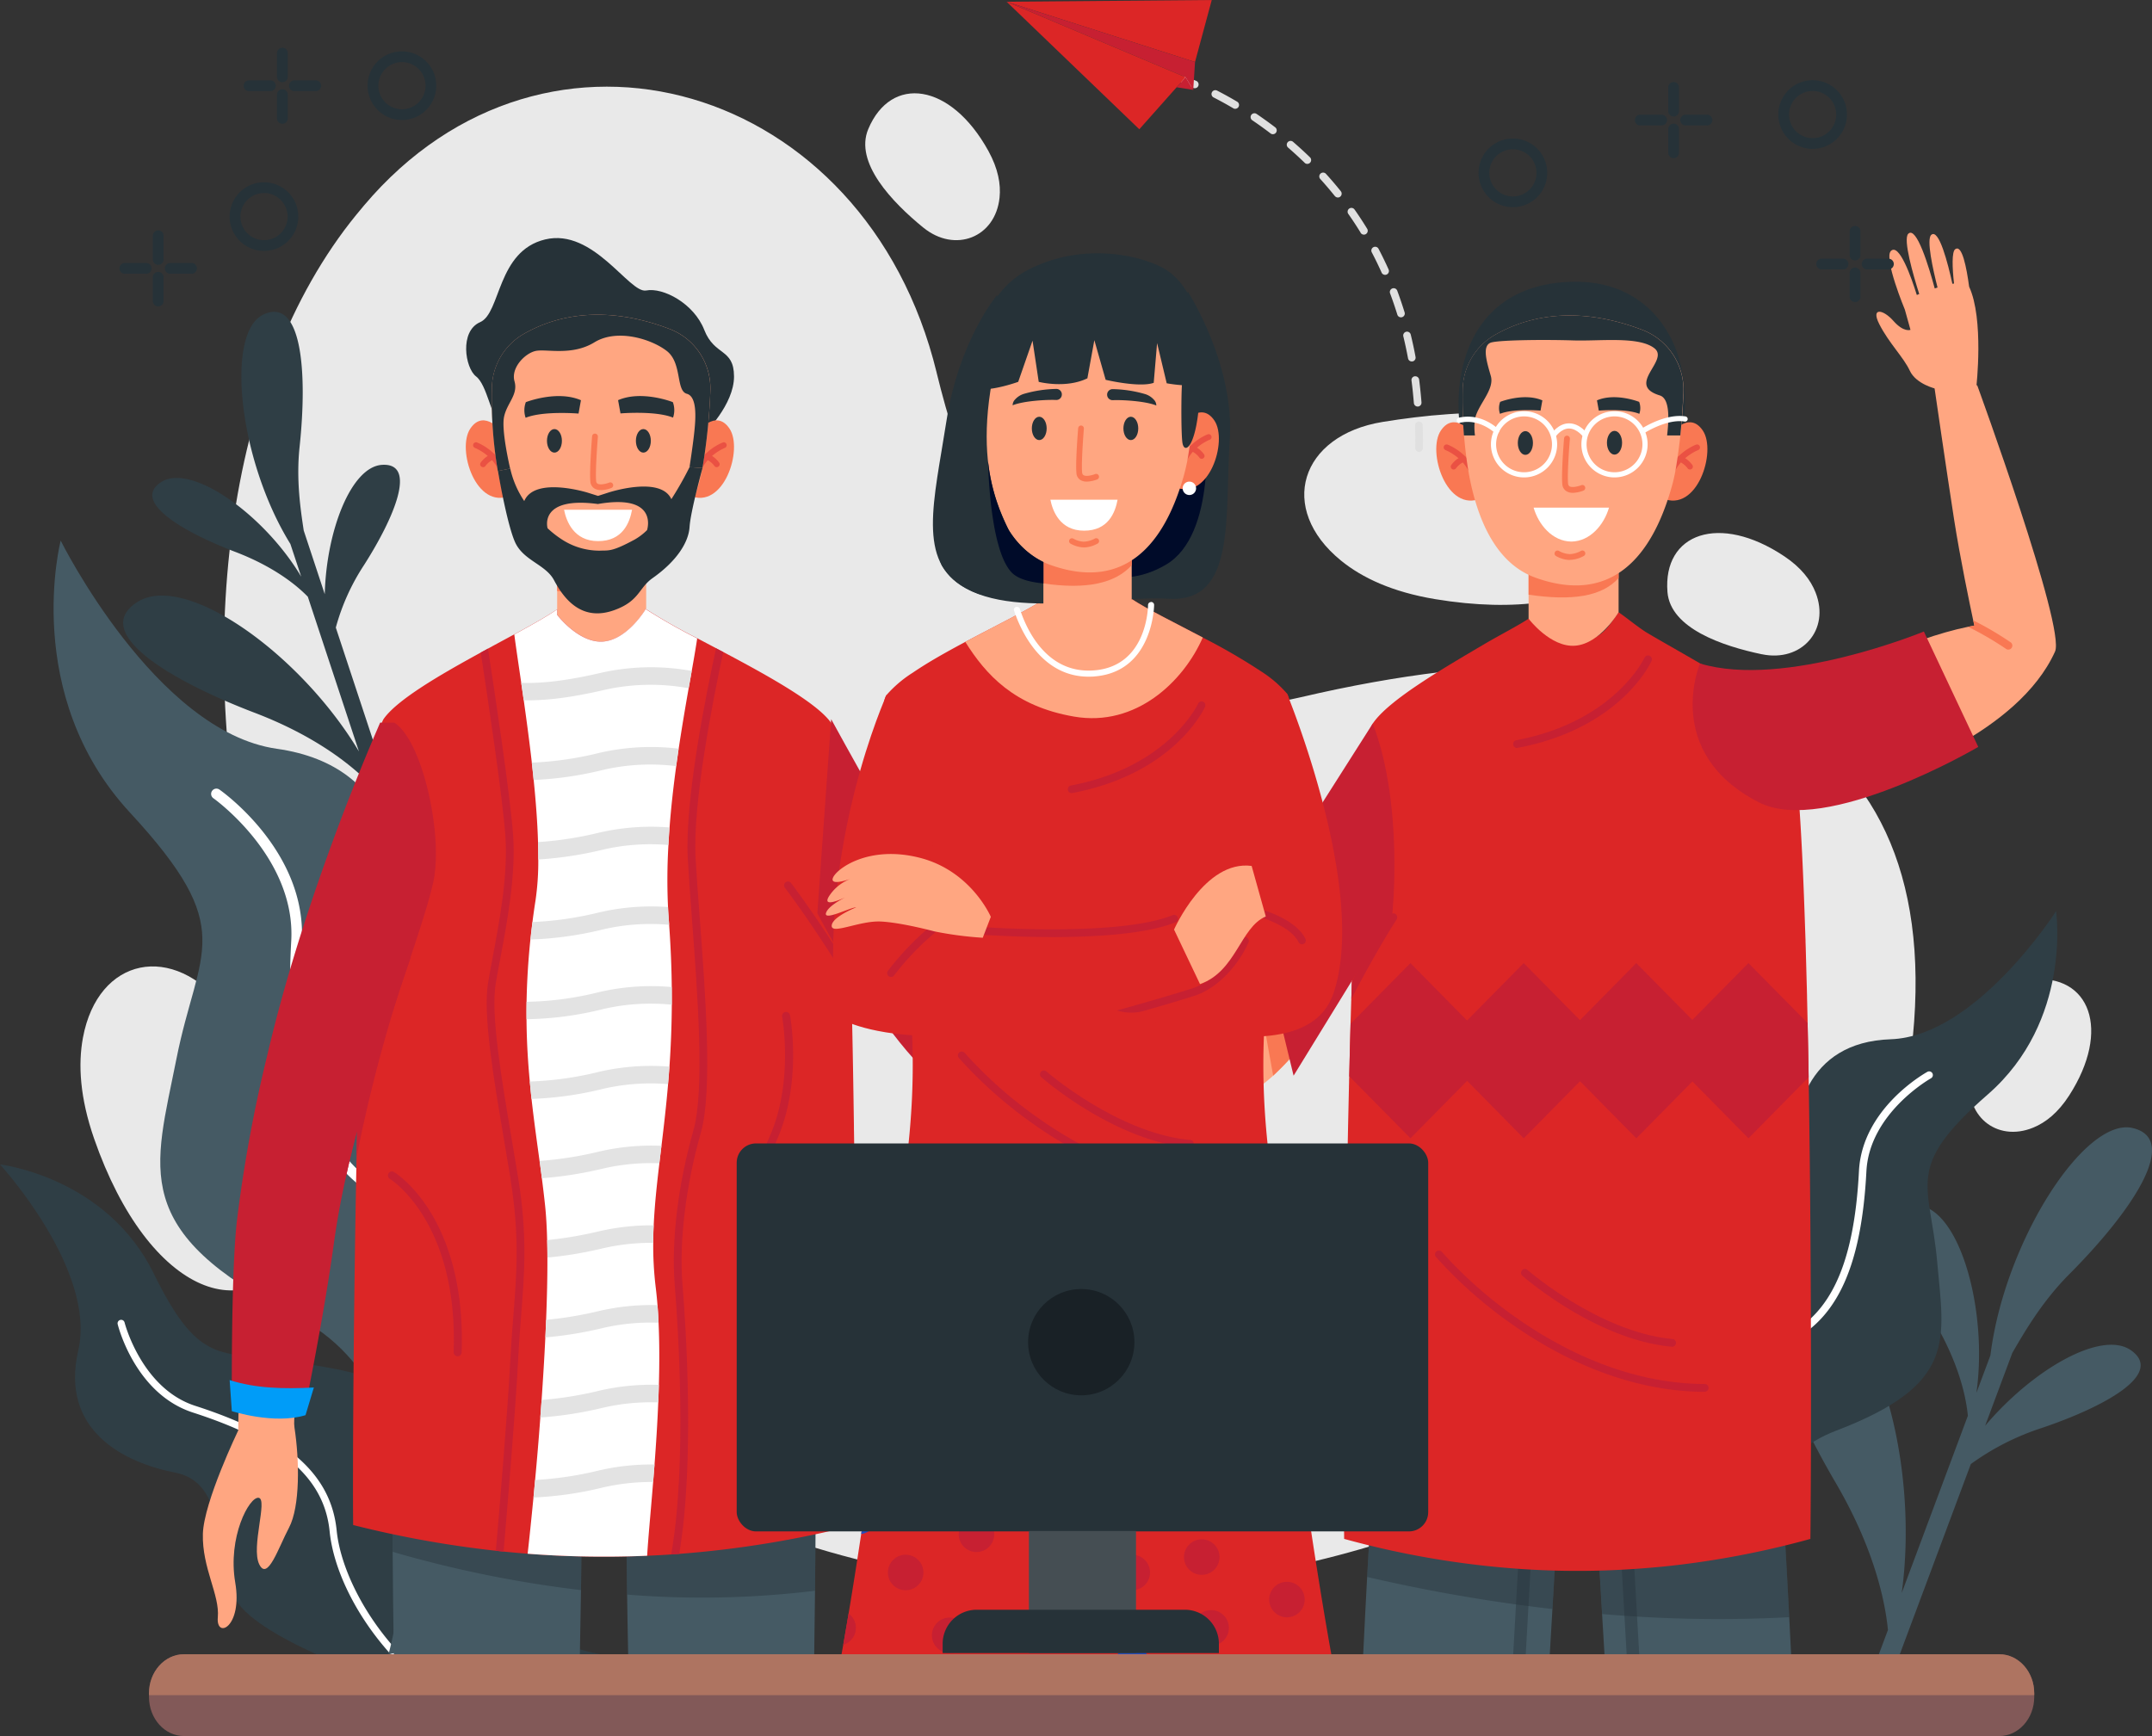 <svg id="OBJECTS" xmlns="http://www.w3.org/2000/svg" width="600" height="484.094" viewBox="0 0 600 484.094">
  <rect x="0" y="0" width="600" height="484.094" fill="#333333" stroke="none"/>
  <g id="Group_1236" data-name="Group 1236" transform="translate(22.434 24.165)">
    <path id="Path_3392" data-name="Path 3392" d="M242.461,96.6C222.718,15.728,133.763-10.321,82.793,50.108q-1.1,1.305-2.2,2.653C7.506,142.493,42.029,363.6,194.561,419.634s311.19-46.292,320.1-137.779S453.2,161.624,343.985,187.2C282.29,201.653,254.74,146.93,242.449,96.586Z" transform="translate(-3.767 -16.939)" fill="#e9e9e9"/>
    <path id="Path_3393" data-name="Path 3393" d="M308.05,83.221c-23.053,3.752-29.43,24.166-11.641,38.66,5.877,4.793,14.28,8.759,26.249,10.756,45.579,7.561,69.774-12.611,51.5-38.76C362.873,77.743,330.89,79.512,308.05,83.221Z" transform="translate(55.028 10.264)" fill="#e9e9e9"/>
    <path id="Path_3394" data-name="Path 3394" d="M55.933,200.482c-14.323-18.431-35.308-14.266-39.516,8.288-1.384,7.461-.856,16.734,3.124,28.189C34.719,280.6,64.007,292.182,78.23,263.622,87,245.99,70.127,218.757,55.933,200.482Z" transform="translate(-15.726 56.417)" fill="#e9e9e9"/>
    <path id="Path_3395" data-name="Path 3395" d="M428.022,218.075c-2.126,11.113,7.062,18.988,17.447,14.708,3.438-1.412,6.9-4.151,9.986-8.945,11.755-18.274,5.792-33.952-10.557-32.355-10.1,1-14.779,15.578-16.876,26.591Z" transform="translate(99.018 57.47)" fill="#e9e9e9"/>
    <path id="Path_3396" data-name="Path 3396" d="M394.979,137.987c11.07,2.311,19.1-6.733,14.993-17.2-1.355-3.467-4.023-6.976-8.773-10.143-18.075-12.055-33.853-6.377-32.526,10.015.827,10.114,15.321,15.036,26.292,17.333Z" transform="translate(73.8 20.279)" fill="#e9e9e9"/>
    <path id="Path_3397" data-name="Path 3397" d="M203.21,55.7c8.773,7.147,20.058,2.81,21.227-8.374.385-3.695-.371-8.046-3.124-13.039-10.5-19.031-27.119-21.242-33.482-6.077-3.923,9.358,6.676,20.4,15.364,27.49Z" transform="translate(31.815 -16.384)" fill="#e9e9e9"/>
  </g>
  <g id="Group_1240" data-name="Group 1240" transform="translate(0 86.952)">
    <path id="Path_3398" data-name="Path 3398" d="M471.7,261.32c17.59-17.675,30.985-37.662,17.661-40.772s-35.736,31.7-39.645,63.4L445.81,294.4c3.253-23.053-4.651-51.128-16.206-52.284-11.484-1.156-4.536,17.062,4.594,32.64,6.947,11.855,8.773,21.213,9.23,26.035L424.982,350.21c5.036-36.506-7.475-80.815-25.764-82.641-18.232-1.826-7.19,27.076,7.29,51.785,10.942,18.674,13.881,33.439,14.637,41.157l-3.681,9.858c1.612.9,3.224,1.8,4.836,2.682l21.955-58.8a70.907,70.907,0,0,1,19.815-10.072c17.1-5.778,34.281-14.979,24.851-21.641-8.188-5.778-27.433,5.35-40.686,21.042l7.589-20.329c3.424-5.892,8.288-14.309,15.878-21.941Z" transform="translate(105.234 7.045)" fill="#455a64"/>
    <path id="Path_3399" data-name="Path 3399" d="M73.258,98.639c2.283-21.356.5-42-10.129-36.906s-6.9,40.558,7.561,63.939l3.024,9.13C63.472,117.57,43.029,102.976,34.641,108.44c-8.331,5.421,6.149,13.909,20.671,19.444,11.056,4.223,17.333,9.515,20.243,12.511l14.251,43.14C73.515,156.3,41.232,133.291,27.95,141.922c-13.224,8.6,9.758,22.055,32.811,30.843,17.418,6.648,27.347,14.979,32.012,19.744l2.839,8.6c1.569-.257,3.138-.528,4.693-.8L83.358,149a60.915,60.915,0,0,1,7.875-17.447c8.36-13.1,14.951-28.546,5.022-27.932-8.617.528-15.535,18.374-15.978,36.064l-5.863-17.747c-.87-5.806-2.14-14.08-1.156-23.3Z" transform="translate(10.268 -60.952)" fill="#2f3e45"/>
    <g id="Group_1237" data-name="Group 1237" transform="translate(457.061 167.121)">
      <path id="Path_3400" data-name="Path 3400" d="M364.306,338.076c.228,1.213.485,2.525.785,3.937h0c3.167,14.722,10.942,38.831,28.432,43.568,0,0-9.515-49.645,24.423-62.584s30.186-25.25,28.246-47.163-9.444-26.092,14.109-46.62S479.345,178.1,479.345,178.1s-22.283,34.908-46.093,35.721-27.975,21.128-26.962,36.235-19.2,16.819-30.144,25.578-13,54.795-13,54.795.3,3.01,1.141,7.632Z" transform="translate(-363.15 -178.1)" fill="#2f3e45"/>
      <path id="Path_3401" data-name="Path 3401" d="M363.96,324.718c.228,1.213.485,2.525.785,3.937a75.365,75.365,0,0,1,9.087-18.36c7.618-11.284,18.332-20.543,27.975-24.18,15.35-5.792,22.854-20.842,24.309-48.832.842-16.249,17.832-25.835,18-25.935a1.028,1.028,0,0,0-1-1.8c-.742.414-18.175,10.229-19.073,27.633-1.4,27.048-8.488,41.556-22.968,47.006-10.172,3.837-21,13.167-28.959,24.951A78.092,78.092,0,0,0,363.96,324.718Z" transform="translate(-362.804 -164.741)" fill="#fff"/>
    </g>
    <g id="Group_1238" data-name="Group 1238" transform="translate(0 237.751)">
      <path id="Path_3402" data-name="Path 3402" d="M143.556,364.19h23.852c-12.882-2.126-44.837-15.849-47.676-43.354-3.609-34.837-16.006-34.395-36.92-38.047S56.15,285.1,42.883,258.053,0,227.61,0,227.61s26.991,29.445,21.827,51.827,12.725,31.313,27.062,34.124S59.788,335.63,65.223,348c2.482,5.649,12.654,11.5,22.982,16.192h55.351Z" transform="translate(0 -227.61)" fill="#2f3e45"/>
      <path id="Path_3403" data-name="Path 3403" d="M82.1,316.954c1.041,10.428,7.047,22.839,16.049,33.182.314.371.642.728.984,1.1h2.71c-.77-.813-1.512-1.626-2.2-2.411-8.617-9.9-14.58-22.183-15.578-32.084-1.569-15.749-13.738-26.477-39.445-34.78-14.922-4.822-19.644-23.039-19.687-23.225a.991.991,0,1,0-1.926.471c.2.8,5.007,19.473,21,24.637,24.851,8.032,36.606,18.246,38.09,33.1Z" transform="translate(9.803 -214.655)" fill="#fff"/>
    </g>
    <g id="Group_1239" data-name="Group 1239" transform="translate(14.935 63.794)">
      <path id="Path_3404" data-name="Path 3404" d="M151.958,351.555c-.5,1.7-1.084,3.538-1.726,5.492h0c-6.776,20.528-20.685,55.08-46.378,59.16,0,0,20.329-70.744-26.092-94.4S38.588,281.153,44.723,250.2s17.476-35.779-12.953-68.69S12.453,105.67,12.453,105.67s26.42,53.24,60.259,58.047,36.649,34.438,32.883,55.85,24.808,26.948,39.06,41.128,10.114,80.159,10.114,80.159-.9,4.251-2.81,10.7Z" transform="translate(-10.469 -105.67)" fill="#455a64"/>
      <path id="Path_3405" data-name="Path 3405" d="M138.824,330.874c-.5,1.7-1.084,3.538-1.726,5.492a107.5,107.5,0,0,0-10.143-27.576c-9.13-17.262-23-32.126-36.192-38.8-21.013-10.614-29.387-33.253-27.162-73.4,1.3-23.3-21.47-39.6-21.712-39.759a1.474,1.474,0,1,1,1.7-2.411c1,.7,24.352,17.39,22.954,42.341-2.154,38.8,5.721,60.587,25.536,70.6,13.923,7.033,27.932,22,37.476,40.044a112.042,112.042,0,0,1,9.244,23.467Z" transform="translate(2.666 -84.99)" fill="#fff"/>
    </g>
  </g>
  <g id="Group_1251" data-name="Group 1251" transform="translate(56.555 66.381)">
    <g id="Group_1241" data-name="Group 1241" transform="translate(117.915 332.804)">
      <path id="Path_3406" data-name="Path 3406" d="M122.671,325.285c.086,5.378.171,10.97.3,16.634h51.87c.1-6.191.171-12.14.228-17.7.157-15.093.171-27.519.157-35.251,0-5.478-.029-8.588-.029-8.588l-52.9-.556s0,4.565.043,12.04c.029,8.3.128,20.2.328,33.41Z" transform="translate(-122.3 -279.82)" fill="#455a64"/>
      <path id="Path_3407" data-name="Path 3407" d="M122.33,289.14c.029,8.3.128,20.2.328,33.41a260.119,260.119,0,0,0,52.4-1.07c.157-15.093.171-27.519.157-35.251l-52.883,2.9Z" transform="translate(-122.287 -277.086)" fill="rgba(38,50,56,0.41)"/>
    </g>
    <g id="Group_1242" data-name="Group 1242" transform="translate(52.846 332.818)">
      <path id="Path_3408" data-name="Path 3408" d="M76.762,313.355c.057,8.46.157,18.146.328,28.56h51.87c.128-6.106.228-12.126.314-17.889.185-12.354.271-23.5.314-31.485.043-7.875.043-12.711.043-12.711l-52.912.556s-.043,5.606-.029,15.05c0,4.993.029,11.042.071,17.918Z" transform="translate(-76.688 -279.83)" fill="#455a64"/>
      <path id="Path_3409" data-name="Path 3409" d="M76.69,291.636c0,4.993.029,11.042.071,17.918a324.013,324.013,0,0,0,52.512,10.671c.185-12.354.271-23.5.314-31.485Z" transform="translate(-76.687 -276.029)" fill="rgba(38,50,56,0.41)"/>
    </g>
    <g id="Group_1245" data-name="Group 1245" transform="translate(73.313)">
      <path id="Path_3410" data-name="Path 3410" d="M157.488,101.053s8.331-8.032,8.3-15.949-5.421-5.592-8.3-12.968S146,60.239,141.3,61.152s-14.665-17.476-28.161-14.237S100.81,67.457,95,69.982s-4.194,12.8-1.127,15.136,4.365,11.755,6.077,11.541,57.534,4.408,57.534,4.408Z" transform="translate(-91.003 -46.531)" fill="#263238"/>
      <g id="Group_1243" data-name="Group 1243" transform="translate(0 50.837)">
        <path id="Path_3411" data-name="Path 3411" d="M101.428,85.667s-5.236-6.99-9.13-1.213,1.612,22.839,11.156,18.674l-2.011-17.461Z" transform="translate(-91.035 -82.167)" fill="#f97853"/>
        <path id="Path_3412" data-name="Path 3412" d="M100.747,96.035a.792.792,0,0,1-.77-.585c-1.484-5.264-6.933-7.4-6.99-7.432a.808.808,0,0,1,.571-1.512c.257.1,6.277,2.425,7.975,8.5a.819.819,0,0,1-.556,1,1.1,1.1,0,0,1-.214.029Z" transform="translate(-90.425 -80.338)" fill="#ea5143"/>
        <path id="Path_3413" data-name="Path 3413" d="M94.653,92.432a.874.874,0,0,1-.442-.128.807.807,0,0,1-.243-1.113,7.442,7.442,0,0,1,3.024-2.439.814.814,0,0,1,.67,1.484,5.777,5.777,0,0,0-2.325,1.84.806.806,0,0,1-.685.371Z" transform="translate(-89.838 -79.388)" fill="#ea5143"/>
      </g>
      <g id="Group_1244" data-name="Group 1244" transform="translate(62.363 50.837)">
        <path id="Path_3414" data-name="Path 3414" d="M136.776,85.667s5.236-6.99,9.13-1.213-1.612,22.839-11.156,18.674l2.011-17.461Z" transform="translate(-134.75 -82.167)" fill="#f97853"/>
        <path id="Path_3415" data-name="Path 3415" d="M136.463,96.035a.792.792,0,0,0,.77-.585c1.484-5.264,6.933-7.4,6.99-7.432a.808.808,0,1,0-.571-1.512c-.257.1-6.277,2.425-7.975,8.5a.819.819,0,0,0,.556,1,1.1,1.1,0,0,0,.214.029Z" transform="translate(-134.366 -80.338)" fill="#ea5143"/>
        <path id="Path_3416" data-name="Path 3416" d="M141.121,92.432a.874.874,0,0,0,.442-.128.807.807,0,0,0,.243-1.113,7.442,7.442,0,0,0-3.024-2.439.811.811,0,0,0-.656,1.484,5.777,5.777,0,0,1,2.325,1.84.805.805,0,0,0,.685.371Z" transform="translate(-133.517 -79.388)" fill="#ea5143"/>
      </g>
      <path id="Path_3417" data-name="Path 3417" d="M133.712,107.01v16.976s-5.064,8.645-11.912,9.23-12.911-7.447-12.911-7.447V108.208l24.822-1.2Z" transform="translate(-83.419 -20.733)" fill="#ffa681"/>
      <path id="Path_3418" data-name="Path 3418" d="M133.712,107.01v7.532c-4.594,5.093-12.754,6.363-24.822,4.594V108.208l24.822-1.2Z" transform="translate(-83.419 -20.733)" fill="#f97853"/>
      <path id="Path_3419" data-name="Path 3419" d="M157.048,82.834a165.761,165.761,0,0,1-2.2,21.441c-.314,1.641-.671,3.2-1.07,4.579-3.566,12.511-12.511,33.952-37.519,25.022-11.042-3.937-16.163-16.249-18.446-28.76a120.393,120.393,0,0,1-1.669-23.225,17.718,17.718,0,0,1,8.987-15.079c14.765-8.374,30.343-5.25,40.6-1.312a17.684,17.684,0,0,1,11.313,17.333Z" transform="translate(-88.865 -40.139)" fill="#ffa681"/>
      <path id="Path_3420" data-name="Path 3420" d="M97.324,92.4s2.425,14.465,4.722,19.73,8.559,6.263,10.913,10.714c3.352,6.348,8.46,11.384,16.876,8.317,6.99-2.554,6.676-6.134,10.6-8.9,6.719-4.736,10.043-9.958,10.314-14.28s3.609-16.42,3.609-16.42L150.75,91.3a94.255,94.255,0,0,1-5.079,8.945c-3.039-6.662-17.647-1.812-17.647-1.812l-2.8.9-2.867-.9s-14.779-4.636-17.7,2.34a26.663,26.663,0,0,1-3.909-9.073l-3.438.685Zm27.918,9.187c16.762-2.882,13.766,6.933,13.652,7.29h0a16.7,16.7,0,0,1-3.438,2.625c-6.491,3.509-7.19,2.982-9.758,3.1a19.141,19.141,0,0,1-9.843-2.682,27.733,27.733,0,0,1-4.693-3.566s-2.639-9,14.095-6.748Z" transform="translate(-88.358 -27.434)" fill="#263238"/>
      <path id="Path_3421" data-name="Path 3421" d="M111.066,87.151c0,1.812-.927,3.281-2.083,3.281s-2.083-1.469-2.083-3.281.927-3.281,2.083-3.281S111.066,85.339,111.066,87.151Z" transform="translate(-84.267 -30.604)" fill="#263238"/>
      <path id="Path_3422" data-name="Path 3422" d="M128.446,87.151c0,1.812-.927,3.281-2.083,3.281s-2.083-1.469-2.083-3.281.927-3.281,2.083-3.281S128.446,85.339,128.446,87.151Z" transform="translate(-76.854 -30.604)" fill="#263238"/>
      <path id="Path_3423" data-name="Path 3423" d="M136.05,79.105s-8.617-3.41-15.25-.542l.671,3.695s9.744-.827,14.651,1.17a6.428,6.428,0,0,0-.057-4.323Z" transform="translate(-78.338 -33.357)" fill="#263238"/>
      <path id="Path_3424" data-name="Path 3424" d="M102.892,79.117s8.688-3.424,15.364-.542l-.671,3.723s-9.815-.827-14.751,1.17A6.425,6.425,0,0,1,102.892,79.117Z" transform="translate(-86.151 -33.355)" fill="#263238"/>
      <path id="Path_3425" data-name="Path 3425" d="M118.34,100.533a8.715,8.715,0,0,0,2.924-.613.809.809,0,0,0-.613-1.5c-.728.3-2.482.756-3.238.3a.891.891,0,0,1-.4-.756c-.285-2.81.485-12.254.485-12.354a.809.809,0,0,0-1.612-.128c-.029.4-.785,9.686-.485,12.639a2.47,2.47,0,0,0,1.17,1.969,3.36,3.36,0,0,0,1.755.414Z" transform="translate(-80.671 -30.234)" fill="#f97853"/>
      <path id="Path_3426" data-name="Path 3426" d="M110.24,99.64c.613,3.081,2.639,8.745,9.5,8.745s8.8-5.178,9.458-8.745Z" transform="translate(-82.843 -23.877)" fill="#fff"/>
      <path id="Path_3427" data-name="Path 3427" d="M157.052,82.834a165.759,165.759,0,0,1-2.2,21.441l-3.609-.257s.87-5.564,1.27-9.2S153.6,84.4,150.5,83.562s-1.27-8.574-5.578-11.926-13.838-6.32-20.186-2.425-13.538,1.74-16.463,2.425-6.89,4.693-5.82,8.46-2.14,6.049-2.924,9.943,1.712,14.38,1.712,14.38l-3.438.7a120.4,120.4,0,0,1-1.669-23.225,17.718,17.718,0,0,1,8.987-15.079c14.765-8.374,30.343-5.25,40.6-1.312a17.684,17.684,0,0,1,11.313,17.333Z" transform="translate(-88.869 -40.139)" fill="#263238"/>
    </g>
    <g id="Group_1249" data-name="Group 1249" transform="translate(41.865 103.439)">
      <path id="Path_3428" data-name="Path 3428" d="M208.894,374.483a285.856,285.856,0,0,1-48.946,8.032c-.742.057-1.469.114-2.211.157-2.24.157-4.494.271-6.733.371a276.19,276.19,0,0,1-33.311-.571q-3.36-.257-6.719-.6c-.713-.071-1.427-.143-2.154-.228a292.125,292.125,0,0,1-39.787-7.176c-.128-12.226.014-50.872.77-92.784.086-5.036.185-10.114.3-15.207,1.17-55.237,3.438-111.316,7.532-116.922,3.909-5.378,15.707-12.211,26.977-18.374.67-.371,1.341-.728,2.011-1.1,2.539-1.384,5.007-2.71,7.347-3.98,4.993-2.725,9.3-5.136,11.969-7v1.541s6.063,8.032,12.911,7.432c6.234-.542,10.985-7.732,11.784-9.03a157.847,157.847,0,0,0,14.351,8.16c1.7.9,3.467,1.826,5.264,2.782.656.342,1.327.7,2,1.056,12.468,6.605,25.907,14.066,29.944,19.6a6.938,6.938,0,0,1,.856,2.04c2.382,8.089,3.866,34.908,4.765,67.391v.357c.043,1.312.071,2.639.1,3.966,0,.171,0,.342.014.528.3,11.4.514,23.4.685,35.436l.043,2.867c0,.485,0,.956.014,1.441.043,2.368.071,4.75.086,7.1.029,1.74.043,3.481.057,5.221.457,43.568.271,84.653.086,97.464Z" transform="translate(-68.991 -119.04)" fill="#dc2626"/>
      <path id="Path_3429" data-name="Path 3429" d="M171.953,201.685c-3.923-6.405-8.146-12.953-12.112-18.745,0-.014-.029-.029-.029-.043-1.669-2.425-3.3-4.722-4.836-6.819-.029-.043-.057-.071-.086-.114-.485-.656-.956-1.3-1.427-1.926a1.537,1.537,0,0,1-.171-.342h0a1.079,1.079,0,0,1,1.9-.956c4.765,6.32,10.87,15.393,16.634,24.623v.357c.043,1.312.071,2.639.1,3.966Z" transform="translate(-33.049 -96.318)" fill="#c72032"/>
      <path id="Path_3430" data-name="Path 3430" d="M163.6,140.58S188.2,185.646,203.2,208.5c0,0,8.531-7.832,19.615-18.317,12.026-11.37,28.474-30.358,28.474-30.358l9.1,10.8s-36.948,66.507-53.525,74.852-47.12-50.8-47.12-50.8l3.852-54.1Z" transform="translate(-30.275 -109.852)" fill="#c72032"/>
      <path id="Path_3431" data-name="Path 3431" d="M95.25,280.508h-.043a1.115,1.115,0,0,1-1.07-1.156c1.284-36.392-17.59-48.19-17.775-48.3a1.113,1.113,0,0,1,1.141-1.912c.214.128,5.193,3.153,10.029,10.928,4.408,7.09,9.53,19.672,8.831,39.374A1.106,1.106,0,0,1,95.25,280.508Z" transform="translate(-66.077 -72.142)" fill="#c72032"/>
      <path id="Path_3432" data-name="Path 3432" d="M146.239,259.515a1.128,1.128,0,0,1-1.113-1.027c-.6-7.661,1.926-13.253,5.121-20.329.942-2.069,1.9-4.208,2.9-6.619,6.206-15.05,3.081-32.255,3.053-32.426a1.111,1.111,0,0,1,2.183-.414c.143.728,3.267,18.032-3.181,33.681-1,2.439-1.983,4.594-2.924,6.676-3.181,7.047-5.492,12.154-4.936,19.245a1.126,1.126,0,0,1-1.027,1.2h-.086Z" transform="translate(-36.551 -85.444)" fill="#c72032"/>
      <g id="Group_1247" data-name="Group 1247" transform="translate(44.965 0.014)">
        <path id="Path_3433" data-name="Path 3433" d="M100.51,126.1c.471,3.581,1.17,8.231,1.94,13.51.228,1.569.471,3.2.7,4.865.77,5.45,1.569,11.384,2.254,17.39q.278,2.418.514,4.836c.6,5.935,1.056,11.841,1.213,17.333.057,1.655.071,3.281.071,4.85a74.927,74.927,0,0,1-.756,11.327c-.328,2.083-.613,4.109-.87,6.106-.214,1.655-.4,3.267-.571,4.865-.642,6.191-.97,11.955-1.07,17.39-.029,1.655-.029,3.267-.014,4.85.043,6.163.4,11.912.913,17.39.157,1.641.314,3.253.485,4.836.67,5.977,1.469,11.669,2.24,17.29.228,1.612.442,3.21.642,4.822.328,2.568.642,5.15.913,7.732.285,2.739.471,5.963.556,9.515.043,1.555.071,3.181.071,4.865.029,5.321-.114,11.227-.357,17.39-.071,1.612-.128,3.238-.214,4.893-.271,5.735-.642,11.627-1.041,17.433-.114,1.641-.243,3.267-.357,4.893-.442,6.049-.942,11.955-1.455,17.433-.157,1.669-.3,3.3-.456,4.865-.585,6.034-1.141,11.4-1.626,15.692a276.415,276.415,0,0,0,33.325.556c.257-4.551.97-11.912,1.669-20.557q.193-2.375.385-4.879c.414-5.507.8-11.384,1.041-17.319.071-1.626.128-3.253.171-4.893.171-5.92.171-11.812-.086-17.333-.071-1.669-.171-3.31-.3-4.907-.128-1.626-.285-3.224-.471-4.75a95.6,95.6,0,0,1-.713-12.611q0-2.439.128-4.879c.257-5.649.87-11.3,1.583-17.3.185-1.6.385-3.21.585-4.865.642-5.335,1.312-11,1.84-17.2q.214-2.375.385-4.879c.371-5.321.613-11.027.656-17.262,0-1.612,0-3.238-.014-4.922-.057-5.392-.285-11.156-.728-17.361-.043-.556-.071-1.113-.114-1.669-.086-1.084-.157-2.183-.2-3.281a163.09,163.09,0,0,1,.114-17.3c.086-1.626.2-3.267.314-4.893.442-5.82,1.1-11.584,1.855-17.1.228-1.641.457-3.267.685-4.865.913-6.049,1.883-11.755,2.782-16.848.3-1.669.585-3.281.856-4.822.613-3.438,1.141-6.505,1.526-9.1a161.957,161.957,0,0,1-14.351-8.16c-.8,1.3-5.549,8.488-11.784,9.03-6.833.6-12.911-7.432-12.911-7.432v-1.541c-2.653,1.869-6.962,4.28-11.955,7Z" transform="translate(-100.51 -119.05)" fill="#fff"/>
        <g id="Group_1246" data-name="Group 1246" transform="translate(1.926 16.229)">
          <path id="Path_3434" data-name="Path 3434" d="M101.86,134.768c.228,1.569.471,3.2.7,4.865,6.134.143,13.338-.785,22.026-2.782a58.724,58.724,0,0,1,23.966-.571c.3-1.669.585-3.281.856-4.822a63.3,63.3,0,0,0-25.907.656c-8.574,1.969-15.707,2.882-21.627,2.653Z" transform="translate(-101.86 -130.426)" fill="#e3e3e3"/>
          <path id="Path_3435" data-name="Path 3435" d="M103.934,150.375q.278,2.418.514,4.836a97.931,97.931,0,0,0,19.245-2.782,58.7,58.7,0,0,1,20.486-1.084c.228-1.641.457-3.267.685-4.865a64.036,64.036,0,0,0-22.269,1.213,93.943,93.943,0,0,1-18.674,2.682Z" transform="translate(-100.981 -123.778)" fill="#e3e3e3"/>
          <path id="Path_3436" data-name="Path 3436" d="M105.15,165.882c.057,1.655.071,3.281.071,4.85a102.647,102.647,0,0,0,17.961-2.725,58.573,58.573,0,0,1,18.3-1.312c.086-1.626.2-3.267.314-4.893a64.572,64.572,0,0,0-19.715,1.469,97.881,97.881,0,0,1-16.933,2.611Z" transform="translate(-100.457 -117.13)" fill="#e3e3e3"/>
          <path id="Path_3437" data-name="Path 3437" d="M103.67,186.4a96.666,96.666,0,0,0,20.158-2.8,58.625,58.625,0,0,1,18.517-1.3c-.043-.556-.071-1.113-.114-1.669-.086-1.084-.157-2.183-.2-3.281a64.086,64.086,0,0,0-19.287,1.512,93.872,93.872,0,0,1-18.488,2.668c-.214,1.655-.4,3.267-.571,4.865Z" transform="translate(-101.088 -110.483)" fill="#e3e3e3"/>
          <path id="Path_3438" data-name="Path 3438" d="M102.913,201.977a92.376,92.376,0,0,0,21.227-2.8,58.745,58.745,0,0,1,19.259-1.241c0-1.612,0-3.238-.014-4.922a64.13,64.13,0,0,0-20.329,1.427,88.669,88.669,0,0,1-20.129,2.682C102.9,198.781,102.9,200.393,102.913,201.977Z" transform="translate(-101.415 -103.837)" fill="#e3e3e3"/>
          <path id="Path_3439" data-name="Path 3439" d="M103.544,212.717c.157,1.641.314,3.253.485,4.836a95.913,95.913,0,0,0,19.829-2.782,59,59,0,0,1,18.217-1.341q.214-2.375.385-4.879a64.482,64.482,0,0,0-19.7,1.469,91.9,91.9,0,0,1-19.23,2.682Z" transform="translate(-101.148 -97.188)" fill="#e3e3e3"/>
          <path id="Path_3440" data-name="Path 3440" d="M105.464,228.2c.228,1.612.442,3.21.642,4.822a106.846,106.846,0,0,0,16.948-2.668,59.484,59.484,0,0,1,15.792-1.5c.185-1.6.385-3.21.585-4.865a64.281,64.281,0,0,0-17.476,1.626A100.66,100.66,0,0,1,105.45,228.2Z" transform="translate(-100.329 -90.542)" fill="#e3e3e3"/>
          <path id="Path_3441" data-name="Path 3441" d="M106.94,243.634c.043,1.555.071,3.181.071,4.865a108.406,108.406,0,0,0,15.407-2.568,60.38,60.38,0,0,1,14.08-1.541q0-2.439.128-4.879a65.075,65.075,0,0,0-15.293,1.683,111.052,111.052,0,0,1-14.38,2.439Z" transform="translate(-99.693 -83.894)" fill="#e3e3e3"/>
          <path id="Path_3442" data-name="Path 3442" d="M106.59,264.119a107.686,107.686,0,0,0,15.978-2.611,58.871,58.871,0,0,1,15.578-1.484c-.071-1.669-.171-3.31-.3-4.907a64.183,64.183,0,0,0-16.363,1.655,106.529,106.529,0,0,1-14.679,2.454c-.071,1.612-.128,3.238-.214,4.893Z" transform="translate(-99.842 -77.247)" fill="#e3e3e3"/>
          <path id="Path_3443" data-name="Path 3443" d="M105.6,279.8a105.128,105.128,0,0,0,17.39-2.7,58.856,58.856,0,0,1,15.478-1.5c.071-1.626.128-3.253.171-4.893a64.119,64.119,0,0,0-16.748,1.655,101.965,101.965,0,0,1-15.935,2.554c-.114,1.641-.243,3.267-.357,4.893Z" transform="translate(-100.265 -70.599)" fill="#e3e3e3"/>
          <path id="Path_3444" data-name="Path 3444" d="M104.27,295.464a98.307,98.307,0,0,0,19.287-2.782,60.266,60.266,0,0,1,14.066-1.541q.193-2.375.385-4.879a64.877,64.877,0,0,0-15.535,1.669,97.943,97.943,0,0,1-17.747,2.653c-.157,1.669-.3,3.3-.456,4.865Z" transform="translate(-100.832 -63.953)" fill="#e3e3e3"/>
        </g>
      </g>
      <g id="Group_1248" data-name="Group 1248" transform="translate(35.621 10.97)">
        <path id="Path_3445" data-name="Path 3445" d="M131.2,379.391c.742-.043,1.469-.1,2.211-.157,4.38-25.735,1.855-63.525.913-75.095-.97-12.026.9-27.476,5.136-42.4,3.281-11.584,1.27-38.46-.342-60.045-.457-6.063-.884-11.784-1.141-16.491-.827-15.193,4.679-43.325,7.7-57.42-.67-.357-1.341-.713-2-1.056-3.039,13.952-8.745,42.726-7.875,58.6.257,4.722.685,10.457,1.141,16.534,1.612,21.427,3.609,48.076.428,59.288-4.308,15.164-6.206,30.9-5.207,43.168.942,11.6,3.481,49.616-.984,75.081Z" transform="translate(-78.079 -126.73)" fill="#c72032"/>
        <path id="Path_3446" data-name="Path 3446" d="M102.234,274.626c2.568,15.821,1.769,26.106.827,38-.3,3.852-.613,7.818-.842,12.211-.685,13.766-3.01,41.513-4.051,53.5.713.086,1.427.157,2.154.228,1.027-12,3.367-39.8,4.066-53.625.214-4.351.528-8.317.827-12.14.942-12.04,1.769-22.44-.842-38.518-.556-3.452-1.156-6.962-1.74-10.443-2.91-17.247-5.935-35.079-4.508-43.625.342-2.083.785-4.451,1.27-6.962,1.94-10.314,4.351-23.139,3.595-34.281-.756-11.042-5.278-40.928-7.019-52.184-.67.357-1.341.728-2.011,1.1,1.812,11.784,6.134,40.515,6.876,51.243.742,10.856-1.641,23.538-3.552,33.738-.471,2.525-.927,4.893-1.27,7-1.484,8.9,1.427,26.121,4.508,44.352.585,3.481,1.184,6.976,1.74,10.428Z" transform="translate(-93.96 -126.704)" fill="#c72032"/>
      </g>
    </g>
    <g id="Group_1250" data-name="Group 1250" transform="translate(0 135.123)">
      <path id="Path_3447" data-name="Path 3447" d="M82.864,153.355s-22.026,73.44-27.476,99.6-5.877,80.573-5.877,80.573-9.629,19.986-9.858,28.874c-.243,9.487,4.736,17.019,4.166,23.225s6.99,2.839,4.85-9.729,3.923-23.952,6.534-23.581-2.168,13.724.157,18.531,5.321-4.536,8.317-10.214c3.1-5.892,2.924-18.745,1.512-27.918S80.41,267.809,80.5,251.66l21.056-71.172s-6.962-29.716-18.688-27.162Z" transform="translate(-39.644 -136.165)" fill="#ffa681"/>
      <path id="Path_3448" data-name="Path 3448" d="M101.833,183.8c-.742,4.722-3.352,12.825-6.733,23.011h0c-.285.87-.585,1.74-.87,2.639l-.043.128c-.842,2.539-1.726,5.193-2.639,7.932a.052.052,0,0,1-.014.043C87.8,228.9,83.659,241.866,80.192,255.2c-1.2,4.565-2.311,9.173-3.3,13.766-1.27,5.863-2.34,11.712-3.124,17.433-2.81,20.614-8.2,46.735-8.2,46.735-7.9,3.238-20.243-1.041-20.243-1.041s-.314-37.619,1.441-52.227a392.855,392.855,0,0,1,8.388-45.707c9.458-40.643,26.106-80.4,30.671-90.958.357-.842.642-1.5.842-1.954h3.923c7.732,4.907,13.224,29.815,11.2,42.54Z" transform="translate(-37.229 -141.25)" fill="#c72032"/>
      <path id="Path_3449" data-name="Path 3449" d="M44.88,269.76l.613,8.659s11.741,3.809,20.543,1.127l2.325-7.718C59.888,272.271,52.056,272.071,44.88,269.76Z" transform="translate(-37.41 -86.431)" fill="#009cf8"/>
      <path id="Path_3450" data-name="Path 3450" d="M85.653,187.528h0a1.223,1.223,0,0,1-.071.385c-.271.728-.542,1.484-.8,2.254l-.043.128c-.87,2.454-1.74,5.121-2.639,7.932a.052.052,0,0,1-.014.043A429.791,429.791,0,0,0,70.66,243.021c.029-2.368.043-4.736.086-7.1-1.2,4.565-2.311,9.173-3.3,13.766A165.079,165.079,0,0,1,70.8,231.609a425.158,425.158,0,0,1,12.739-44.438,1.085,1.085,0,0,1,1.384-.642,1.067,1.067,0,0,1,.713,1Z" transform="translate(-27.783 -121.962)" fill="#c72032"/>
    </g>
  </g>
  <g id="Group_1261" data-name="Group 1261" transform="translate(285.872 64.895)">
    <g id="Group_1252" data-name="Group 1252" transform="translate(159.263 356.116)">
      <path id="Path_3451" data-name="Path 3451" d="M357.015,335.392h52.013c-.171-3.609-.342-7.062-.514-10.328-.913-17.818-1.683-29.944-1.683-29.944L364.519,297l-3.509.157-6.22.285s.6,10.842,1.541,26.734c.214,3.509.428,7.276.671,11.227Z" transform="translate(-354.79 -295.12)" fill="#455a64"/>
      <path id="Path_3452" data-name="Path 3452" d="M361.02,297.16l-6.22.285s.6,10.842,1.541,26.734a376.174,376.174,0,0,0,52.184.884c-.913-17.818-1.683-29.944-1.683-29.944L364.529,297l-3.509.157Z" transform="translate(-354.786 -295.12)" fill="rgba(38,50,56,0.41)"/>
      <path id="Path_3453" data-name="Path 3453" d="M364.823,334.829c-.956-16.491-1.726-30.571-2.154-38.389l-3.509.157c.428,7.789,1.2,21.8,2.154,38.232h3.509Z" transform="translate(-352.926 -294.557)" fill="rgba(38,50,56,0.41)"/>
    </g>
    <g id="Group_1253" data-name="Group 1253" transform="translate(94.211 356.116)">
      <path id="Path_3454" data-name="Path 3454" d="M361.2,335.392c.271-4.465.514-8.7.742-12.611.9-15.136,1.455-25.35,1.455-25.35l-6.748-.3-3.5-.157-41.784-1.855s-.456,7.233-1.084,18.717c-.328,6.12-.713,13.467-1.1,21.556h52.027Z" transform="translate(-309.19 -295.12)" fill="#455a64"/>
      <path id="Path_3455" data-name="Path 3455" d="M309.95,313.837a459.445,459.445,0,0,0,51.671,8.945c.9-15.136,1.455-25.35,1.455-25.35l-6.748-.3-3.5-.157-41.784-1.855s-.457,7.233-1.084,18.717Z" transform="translate(-308.866 -295.12)" fill="rgba(38,50,56,0.41)"/>
      <path id="Path_3456" data-name="Path 3456" d="M342,334.838c.942-16.448,1.726-30.472,2.154-38.261l-3.5-.157c-.428,7.818-1.213,21.912-2.154,38.418h3.509Z" transform="translate(-296.687 -294.565)" fill="rgba(38,50,56,0.41)"/>
    </g>
    <g id="Group_1254" data-name="Group 1254" transform="translate(88.851 105.823)">
      <path id="Path_3457" data-name="Path 3457" d="M435.447,378.08a249.707,249.707,0,0,1-31.784,6.591c-3.681.514-7.361.956-11.056,1.284q-7.447.685-14.893.927a232.566,232.566,0,0,1-24.623-.542,249.012,249.012,0,0,1-47.619-8.274c-.143-14.808.071-67.891,1.184-119.091.057-2.3.1-4.594.157-6.876,0-.485.029-.97.029-1.455,0-.528.029-1.056.043-1.584.043-1.626.086-3.238.114-4.85.086-3.3.171-6.548.257-9.786.057-1.926.114-3.852.171-5.749,0-.4.029-.785.043-1.184.043-1.255.086-2.5.114-3.738h0l.043-1.156c.043-1.141.071-2.283.114-3.41.043-.956.071-1.912.1-2.853,1.227-34.537,3.024-61.785,5.606-65.622,4.365-6.505,19.23-15.15,31.185-22.2,4.265-2.5,9.344-5.107,12.254-7.033,4.251,3.424,7.333,6.505,13.624,6.291,7.047-.243,8.773-4.479,11.47-8.1,1.641,1.07,5.806,4.479,7.975,5.749,1.855,1.1,3.852,2.254,5.949,3.452,3.238,1.855,6.676,3.823,10.086,5.82,5.05,2.967,10.029,6.034,14.166,8.973s7.4,5.735,9.016,8.16c2.34,3.509,3.852,26.235,4.822,56.136.043,1.041.071,2.111.114,3.181v.385c.043,1.084.071,2.2.1,3.31.1,3.367.185,6.8.285,10.3.014.742.043,1.484.043,2.225q.021.835.043,1.669c.029,1.441.071,2.882.1,4.337,0,.285,0,.585.014.87.086,3.837.157,7.732.228,11.655.029,1.141.043,2.3.057,3.452.884,53.825.685,112.828.485,128.734Z" transform="translate(-305.432 -119.67)" fill="#dc2626"/>
      <path id="Path_3458" data-name="Path 3458" d="M434.538,220.091,417.761,237.11l-15.635-15.849L386.491,237.11,370.8,221.19,355.106,237.11l-15.792-16.02-15.792,16.02-17.062-17.3c.043-1.626.086-3.238.114-4.85.086-3.3.171-6.548.257-9.786l16.677-16.919L339.3,204.27l15.792-16.02,15.692,15.921,15.692-15.921L402.112,204.1l15.635-15.849,16.505,16.719c.086,3.838.157,7.732.228,11.655.028,1.141.043,2.3.057,3.452Z" transform="translate(-304.994 -90.415)" fill="#c72032"/>
      <path id="Path_3459" data-name="Path 3459" d="M398.414,283.842h0c-22.469-.1-41.642-10.328-53.782-18.888a123.165,123.165,0,0,1-21.156-18.731,1.083,1.083,0,1,1,1.655-1.4,121.492,121.492,0,0,0,20.785,18.389c11.869,8.36,30.614,18.36,52.5,18.446a1.077,1.077,0,1,1-.014,2.154Z" transform="translate(-297.844 -66.446)" fill="#c72032"/>
      <path id="Path_3460" data-name="Path 3460" d="M377.234,269.026c-19.13-3.766-36.064-18.417-36.834-19.088a1.083,1.083,0,0,1-.1-1.526,1.07,1.07,0,0,1,1.526-.1c.2.171,20.129,17.4,40.429,19.259a1.081,1.081,0,0,1-.185,2.154,45.108,45.108,0,0,1-4.822-.7Z" transform="translate(-290.673 -64.911)" fill="#c72032"/>
      <path id="Path_3461" data-name="Path 3461" d="M339.572,153.911a1.069,1.069,0,0,1-1.056-.884,1.085,1.085,0,0,1,.856-1.27c27.39-5.193,35.65-22.825,35.736-23a1.079,1.079,0,0,1,1.969.884c-.342.77-8.816,18.831-37.291,24.238-.071,0-.143.014-.2.014Z" transform="translate(-291.328 -116.064)" fill="#c72032"/>
      <path id="Path_3462" data-name="Path 3462" d="M319.642,179.84h0a1.551,1.551,0,0,1-.143.357c-.414.656-.842,1.341-1.27,2.026-.029.043-.043.071-.071.114-1.37,2.211-2.8,4.636-4.265,7.19,0,.014,0,.029-.029.043-2.3,4.023-4.679,8.388-7,12.811.043-1.255.086-2.5.114-3.738h0q.021-.578.043-1.156c3.752-6.976,7.5-13.5,10.642-18.446a1.071,1.071,0,0,1,1.5-.328,1.118,1.118,0,0,1,.485,1.141Z" transform="translate(-304.824 -94.559)" fill="#c72032"/>
    </g>
    <g id="Group_1255" data-name="Group 1255" transform="translate(186.056)">
      <path id="Path_3463" data-name="Path 3463" d="M417.4,183.8s35.022-11.256,45.394-34.238c3-6.662-21.7-74.253-21.7-74.253l-11.926.571s3.4,23.453,5.464,36.734c1.7,10.913,4.437,23.966,5.35,28.26.2.927.314,1.455.314,1.455-.585.1-1.17.214-1.769.328-16.363,3.324-37.262,13.98-37.262,13.98L417.4,183.8Z" transform="translate(-361.756 -32.77)" fill="#ffa681"/>
      <path id="Path_3464" data-name="Path 3464" d="M437.957,129.2a1.131,1.131,0,0,0,1.569-.243,1.116,1.116,0,0,0-.243-1.569,89.376,89.376,0,0,0-10.428-6.12c.2.927.314,1.455.314,1.455-.585.1-1.17.214-1.769.328a88.069,88.069,0,0,1,10.571,6.149Z" transform="translate(-350.609 -13.164)" fill="#f97853"/>
      <path id="Path_3465" data-name="Path 3465" d="M375.624,132.356s-10.6,24.865,16.377,38.7c18.674,9.587,61.2-15.436,61.2-15.436L438.036,123.44S399.134,139.489,375.624,132.356Z" transform="translate(-373.571 -12.239)" fill="#c72032"/>
      <path id="Path_3466" data-name="Path 3466" d="M431.5,50.041c-1.056.742-.842,5.307-.371,9.615-.143.029-.3.043-.456.071-1.255-5.735-3.752-15.507-5.892-13.638-1.4,1.227.471,9.644,1.755,14.679-.257.086-.528.171-.785.257-1.612-5.977-5.079-17.49-7.375-15.25-1.541,1.5,1.412,11.627,3.053,16.805-.228.086-.457.171-.67.271-1.569-5.022-4.922-14.508-7.219-12.283-2.083,2.026,3.88,16.363,3.88,16.363h0l1.569,5.635s-1.855.8-4.75-2.482-6.362-3.852-3.952.884c2.725,5.364,6.748,9.2,8.517,13s7.347,5.05,7.347,5.05l11.2-.542s2.168-18.916-2.011-27.947h0c-.713-5.364-1.983-11.769-3.809-10.471Z" transform="translate(-358.257 -45.49)" fill="#ffa681"/>
    </g>
    <g id="Group_1259" data-name="Group 1259" transform="translate(114.575 13.681)">
      <path id="Path_3467" data-name="Path 3467" d="M327.824,89.575c0,19.073,11.741,32.212,30.8,32.212s32.355-14.123,32.355-33.2a40.694,40.694,0,0,0-2.511-14.508l-.3-.77c-.2-.5-.414-.984-.642-1.469a23.505,23.505,0,0,0-1.1-2.154c-4.965-8.93-13.866-14.608-25.821-14.608-22.868,0-32.8,15.421-32.8,34.495Z" transform="translate(-321.611 -55.08)" fill="#263238"/>
      <g id="Group_1256" data-name="Group 1256" transform="translate(0 39.175)">
        <path id="Path_3468" data-name="Path 3468" d="M333.972,86.077s-5.293-7.062-9.23-1.227,1.626,23.1,11.27,18.874l-2.04-17.661Z" transform="translate(-323.465 -82.541)" fill="#f97853"/>
        <path id="Path_3469" data-name="Path 3469" d="M333.282,96.555a.822.822,0,0,1-.785-.6c-1.5-5.321-7.019-7.49-7.062-7.5a.817.817,0,0,1,.585-1.526c.257.1,6.334,2.454,8.06,8.588a.8.8,0,0,1-.571,1,1.1,1.1,0,0,1-.214.029Z" transform="translate(-322.847 -80.693)" fill="#ea5143"/>
        <path id="Path_3470" data-name="Path 3470" d="M327.114,92.915a.836.836,0,0,1-.442-.128.809.809,0,0,1-.243-1.127,7.469,7.469,0,0,1,3.053-2.468.811.811,0,0,1,.656,1.484,6.115,6.115,0,0,0-2.354,1.855.806.806,0,0,1-.685.371Z" transform="translate(-322.256 -79.735)" fill="#ea5143"/>
      </g>
      <g id="Group_1257" data-name="Group 1257" transform="translate(63.048 39.175)">
        <path id="Path_3471" data-name="Path 3471" d="M369.7,86.077s5.293-7.062,9.23-1.227-1.626,23.1-11.27,18.874l2.04-17.661Z" transform="translate(-367.66 -82.541)" fill="#f97853"/>
        <path id="Path_3472" data-name="Path 3472" d="M369.387,96.555a.822.822,0,0,0,.785-.6c1.5-5.321,7-7.49,7.062-7.5a.817.817,0,0,0-.585-1.526c-.257.1-6.334,2.454-8.06,8.588a.81.81,0,0,0,.571,1,1.1,1.1,0,0,0,.214.029Z" transform="translate(-367.276 -80.693)" fill="#ea5143"/>
        <path id="Path_3473" data-name="Path 3473" d="M374.09,92.915a.836.836,0,0,0,.442-.128.809.809,0,0,0,.243-1.127,7.47,7.47,0,0,0-3.053-2.468.811.811,0,0,0-.656,1.484,6.115,6.115,0,0,1,2.354,1.855.805.805,0,0,0,.685.371Z" transform="translate(-366.415 -79.735)" fill="#ea5143"/>
      </g>
      <path id="Path_3474" data-name="Path 3474" d="M366.6,107.654V124.8s-5.121,8.731-12.04,9.33-13.053-7.518-13.053-7.518V108.853L366.6,107.64Z" transform="translate(-315.767 -32.659)" fill="#ffa681"/>
      <path id="Path_3475" data-name="Path 3475" d="M366.6,107.65v7.618c-4.636,5.15-12.882,6.434-25.093,4.636V108.863L366.6,107.65Z" transform="translate(-315.767 -32.655)" fill="#f97853"/>
      <path id="Path_3476" data-name="Path 3476" d="M390.19,83.212a166.536,166.536,0,0,1-2.225,21.67c-.314,1.669-.67,3.224-1.07,4.622-3.609,12.639-12.639,34.323-37.918,25.293-11.17-3.98-16.334-16.42-18.645-29.074a121.816,121.816,0,0,1-1.683-23.467,17.923,17.923,0,0,1,9.087-15.236c14.922-8.46,30.671-5.307,41.028-1.327A17.855,17.855,0,0,1,390.19,83.212Z" transform="translate(-321.265 -52.27)" fill="#ffa681"/>
      <path id="Path_3477" data-name="Path 3477" d="M343.623,87.58c0,1.826-.942,3.31-2.111,3.31s-2.111-1.484-2.111-3.31.942-3.31,2.111-3.31S343.623,85.754,343.623,87.58Z" transform="translate(-316.667 -42.628)" fill="#263238"/>
      <path id="Path_3478" data-name="Path 3478" d="M361.043,87.53c0,1.826-.942,3.31-2.111,3.31s-2.111-1.484-2.111-3.31.942-3.31,2.111-3.31S361.043,85.7,361.043,87.53Z" transform="translate(-309.236 -42.65)" fill="#263238"/>
      <path id="Path_3479" data-name="Path 3479" d="M366.639,78.939s-6.648-2.625-11.769-.414l.514,2.853s7.518-.642,11.3.9a4.927,4.927,0,0,0-.043-3.324Z" transform="translate(-310.068 -45.457)" fill="#263238"/>
      <path id="Path_3480" data-name="Path 3480" d="M336.043,78.939s6.648-2.625,11.769-.414l-.514,2.853s-7.518-.642-11.3.9a4.928,4.928,0,0,1,.043-3.324Z" transform="translate(-318.232 -45.457)" fill="#263238"/>
      <path id="Path_3481" data-name="Path 3481" d="M351.061,101.1a8.732,8.732,0,0,0,2.953-.628.809.809,0,1,0-.613-1.5c-.742.3-2.5.77-3.267.314a.916.916,0,0,1-.4-.756c-.3-2.839.485-12.383.5-12.483a.825.825,0,0,0-.742-.884.816.816,0,0,0-.884.742c-.029.4-.8,9.786-.485,12.782a2.483,2.483,0,0,0,1.184,1.983,3.422,3.422,0,0,0,1.769.428Z" transform="translate(-312.979 -42.25)" fill="#f97853"/>
      <path id="Path_3482" data-name="Path 3482" d="M342.49,99.23c1.355,4.708,5.207,9.387,10.514,9.458,5.293-.071,9.144-4.75,10.5-9.458H342.49Z" transform="translate(-315.349 -36.247)" fill="#fff"/>
      <path id="Path_3483" data-name="Path 3483" d="M350.8,110.223a8.484,8.484,0,0,0,3.966-1.113.81.81,0,0,0-.842-1.384,6.928,6.928,0,0,1-3.124.884,6.743,6.743,0,0,1-2.967-.87.82.82,0,1,0-.856,1.4,8.169,8.169,0,0,0,3.823,1.113Z" transform="translate(-313.603 -32.675)" fill="#f97853"/>
      <path id="Path_3484" data-name="Path 3484" d="M389.327,95.124h-3.695c.414-3.709,1-10.243-2.054-11.17C373.949,81,386.431,74.2,382.08,70.8s-15.15-1.94-22.668-2.183c-7.561-.243-19.73-.143-22.668.542s-1.341,5.592-.257,9.4-3.624,8-4.422,11.94a17.076,17.076,0,0,0,0,4.622h-3.081c-.371-4.793-.414-9.244-.357-12.868a17.923,17.923,0,0,1,9.087-15.236c14.922-8.46,30.671-5.307,41.028-1.327a17.855,17.855,0,0,1,11.427,17.518c-.171,3.652-.442,7.8-.856,11.912Z" transform="translate(-321.272 -52.27)" fill="#263238"/>
      <g id="Group_1258" data-name="Group 1258" transform="translate(5.696 36.092)">
        <path id="Path_3485" data-name="Path 3485" d="M343.38,98.84a9.23,9.23,0,1,1,9.23-9.23A9.236,9.236,0,0,1,343.38,98.84Zm0-17.019a7.789,7.789,0,1,0,7.789,7.789A7.8,7.8,0,0,0,343.38,81.821Z" transform="translate(-324.603 -80.38)" fill="#fff"/>
        <path id="Path_3486" data-name="Path 3486" d="M361.06,98.84a9.23,9.23,0,1,1,9.23-9.23A9.236,9.236,0,0,1,361.06,98.84Zm0-17.019a7.789,7.789,0,1,0,7.789,7.789A7.8,7.8,0,0,0,361.06,81.821Z" transform="translate(-317.061 -80.38)" fill="#fff"/>
        <path id="Path_3487" data-name="Path 3487" d="M338.574,86.189a.669.669,0,0,1-.5-.214h0s-4.237-4.109-9.729-2.825a.725.725,0,0,1-.328-1.412c6.291-1.469,10.885,3.01,11.07,3.21a.706.706,0,0,1,0,1.013.724.724,0,0,1-.514.214Z" transform="translate(-327.458 -79.927)" fill="#fff"/>
        <path id="Path_3488" data-name="Path 3488" d="M364,86.246a.7.7,0,0,1-.6-.328.719.719,0,0,1,.214-1c.271-.185,6.8-4.394,12.354-3.481a.722.722,0,1,1-.228,1.427c-4.993-.827-11.27,3.224-11.341,3.267a.641.641,0,0,1-.385.114Z" transform="translate(-312.174 -79.984)" fill="#fff"/>
        <path id="Path_3489" data-name="Path 3489" d="M354.865,86.53s-1.726-2.34-3.966-2.34-3.766,2.311-3.78,2.325l-1.2-.785c.086-.128,1.983-2.982,4.993-2.982s5.05,2.81,5.136,2.924l-1.17.842Z" transform="translate(-319.582 -79.369)" fill="#fff"/>
      </g>
    </g>
    <g id="Group_1260" data-name="Group 1260" transform="translate(0 136.865)">
      <path id="Path_3490" data-name="Path 3490" d="M343.781,194.313s-9.715,18.817-21.156,33.724a88.5,88.5,0,0,1-10.371,11.584c-5.621,5.079-11.113,7.732-15.578,5.478-16.577-8.36-53.525-74.852-53.525-74.852l9.1-10.8s16.448,18.988,28.474,30.358c11.1,10.485,19.615,18.317,19.615,18.317,1.541-2.34,3.167-4.893,4.879-7.6,1.812-2.882,3.681-5.92,5.592-9.059,13.852-22.74,29.216-50.03,29.216-50.03l3.766,52.883Z" transform="translate(-243.15 -141.43)" fill="#ffa681"/>
      <path id="Path_3491" data-name="Path 3491" d="M304.068,213.077A88.5,88.5,0,0,1,293.7,224.661l-7.047-39.1c1.812-2.882,3.68-5.92,5.592-9.059l11.826,36.563Z" transform="translate(-224.594 -126.47)" fill="#f97853"/>
      <path id="Path_3492" data-name="Path 3492" d="M320.981,141.43,287.77,193.671l11.141,45.95,27.49-44.752S329.74,164.255,320.981,141.43Z" transform="translate(-224.116 -141.43)" fill="#c72032"/>
    </g>
  </g>
  <g id="Group_1270" data-name="Group 1270" transform="translate(230.258 70.637)">
    <g id="Group_1263" data-name="Group 1263" transform="translate(4.373 96.343)">
      <path id="Path_3493" data-name="Path 3493" d="M322.612,356.026c-2.368-13.153-4.708-27.975-6.833-42.369-.471-3.181-.927-6.348-1.369-9.458-1.7-11.926-3.224-23.2-4.451-32.554-.471-3.552-.884-6.833-1.27-9.758-1.184-9.344-1.883-15.136-1.883-15.136l-52.455,1.983-52.612-1.983s-1.355,11.484-3.524,28.118c-.4,3.024-.813,6.22-1.27,9.558-1.17,8.731-2.5,18.374-3.937,28.246-.014.143-.043.285-.071.428-.457,3.081-.9,6.177-1.384,9.273a.4.4,0,0,1-.014.128h0c-1.127,7.49-2.311,14.979-3.509,22.169-.5,2.967-1,5.892-1.5,8.731-.157.884-.314,1.755-.471,2.625H322.6Z" transform="translate(-186.06 -61.723)" fill="#dc2626"/>
      <g id="Group_1262" data-name="Group 1262" transform="translate(0.471 195.826)">
        <path id="Path_3494" data-name="Path 3494" d="M208.48,259.27a4.95,4.95,0,1,1-4.95-4.95A4.953,4.953,0,0,1,208.48,259.27Z" transform="translate(-181.19 -254.32)" fill="#264cbe"/>
        <path id="Path_3495" data-name="Path 3495" d="M217.08,272.7a4.95,4.95,0,1,1-4.95-4.95A4.953,4.953,0,0,1,217.08,272.7Z" transform="translate(-177.521 -248.591)" fill="#264cbe"/>
        <path id="Path_3496" data-name="Path 3496" d="M234,265.77a4.95,4.95,0,1,1-4.95-4.95A4.953,4.953,0,0,1,234,265.77Z" transform="translate(-170.304 -251.547)" fill="#264cbe"/>
        <path id="Path_3497" data-name="Path 3497" d="M207.3,286.96a4.95,4.95,0,1,1-4.95-4.95A4.953,4.953,0,0,1,207.3,286.96Z" transform="translate(-181.693 -242.508)" fill="#264cbe"/>
        <path id="Path_3498" data-name="Path 3498" d="M228.44,285.48a4.95,4.95,0,1,1-4.95-4.95A4.953,4.953,0,0,1,228.44,285.48Z" transform="translate(-172.676 -243.139)" fill="#264cbe"/>
        <path id="Path_3499" data-name="Path 3499" d="M198.169,271.1a4.945,4.945,0,0,1-4.479,4.922c.442-3.338.87-6.534,1.27-9.558A4.933,4.933,0,0,1,198.169,271.1Z" transform="translate(-183.276 -249.141)" fill="#264cbe"/>
        <path id="Path_3500" data-name="Path 3500" d="M262.89,305.84a4.95,4.95,0,1,1-4.95-4.95A4.953,4.953,0,0,1,262.89,305.84Z" transform="translate(-157.98 -234.454)" fill="#c72032"/>
        <path id="Path_3501" data-name="Path 3501" d="M261.26,286.96a4.95,4.95,0,1,1-4.95-4.95A4.953,4.953,0,0,1,261.26,286.96Z" transform="translate(-158.675 -242.508)" fill="#264cbe"/>
        <path id="Path_3502" data-name="Path 3502" d="M279.036,296.487A4.941,4.941,0,1,1,277.1,287a2.5,2.5,0,0,1,.571.043c.457,3.11.913,6.277,1.37,9.458Z" transform="translate(-149.803 -240.38)" fill="#264cbe"/>
        <path id="Path_3503" data-name="Path 3503" d="M264.72,319.67a4.95,4.95,0,1,1-4.95-4.95A4.953,4.953,0,0,1,264.72,319.67Z" transform="translate(-157.199 -228.555)" fill="#c72032"/>
        <path id="Path_3504" data-name="Path 3504" d="M279.54,314.14a4.95,4.95,0,1,1-4.95-4.95A4.953,4.953,0,0,1,279.54,314.14Z" transform="translate(-150.878 -230.914)" fill="#c72032"/>
        <path id="Path_3505" data-name="Path 3505" d="M248.18,323.994a4.941,4.941,0,0,0-8.16,0h8.146Z" transform="translate(-163.513 -225.518)" fill="#264cbe"/>
        <path id="Path_3506" data-name="Path 3506" d="M205.02,308.85a4.95,4.95,0,1,1-4.95-4.95A4.953,4.953,0,0,1,205.02,308.85Z" transform="translate(-182.666 -233.17)" fill="#c72032"/>
        <path id="Path_3507" data-name="Path 3507" d="M194.194,297.768a4.931,4.931,0,0,1-4.294,4.893c0-.043.014-.086.014-.128q.706-4.644,1.384-9.273A4.943,4.943,0,0,1,194.194,297.768Z" transform="translate(-184.893 -237.709)" fill="#264cbe"/>
        <path id="Path_3508" data-name="Path 3508" d="M189.914,319.384a4.943,4.943,0,0,1-3.524,4.736c.5-2.839,1-5.763,1.5-8.731A4.943,4.943,0,0,1,189.914,319.384Z" transform="translate(-186.39 -228.269)" fill="#c72032"/>
        <path id="Path_3509" data-name="Path 3509" d="M213.62,321.13a4.95,4.95,0,1,1-4.95-4.95A4.953,4.953,0,0,1,213.62,321.13Z" transform="translate(-178.997 -227.932)" fill="#c72032"/>
        <path id="Path_3510" data-name="Path 3510" d="M231.91,318.42a4.95,4.95,0,1,1-4.95-4.95A4.953,4.953,0,0,1,231.91,318.42Z" transform="translate(-171.195 -229.088)" fill="#264cbe"/>
        <path id="Path_3511" data-name="Path 3511" d="M218.86,301.38a4.95,4.95,0,1,1-4.95-4.95A4.953,4.953,0,0,1,218.86,301.38Z" transform="translate(-176.762 -236.357)" fill="#c72032"/>
        <path id="Path_3512" data-name="Path 3512" d="M237.47,297.92a4.95,4.95,0,1,1-4.95-4.95A4.953,4.953,0,0,1,237.47,297.92Z" transform="translate(-168.824 -237.833)" fill="#264cbe"/>
        <path id="Path_3513" data-name="Path 3513" d="M245.84,279.63a4.95,4.95,0,1,1-4.95-4.95A4.953,4.953,0,0,1,245.84,279.63Z" transform="translate(-165.253 -245.635)" fill="#264cbe"/>
        <path id="Path_3514" data-name="Path 3514" d="M274.692,267.118a4.352,4.352,0,0,1-1.056.114,4.938,4.938,0,0,1-.2-9.872c.385,2.924.8,6.206,1.27,9.758Z" transform="translate(-151.279 -253.023)" fill="#264cbe"/>
        <path id="Path_3515" data-name="Path 3515" d="M257.79,265.77a4.95,4.95,0,1,1-4.95-4.95A4.953,4.953,0,0,1,257.79,265.77Z" transform="translate(-160.156 -251.547)" fill="#264cbe"/>
        <path id="Path_3516" data-name="Path 3516" d="M270.48,278.12a4.95,4.95,0,1,1-4.95-4.95A4.953,4.953,0,0,1,270.48,278.12Z" transform="translate(-154.742 -246.279)" fill="#264cbe"/>
        <path id="Path_3517" data-name="Path 3517" d="M249.31,308.85a4.95,4.95,0,1,1-4.95-4.95A4.953,4.953,0,0,1,249.31,308.85Z" transform="translate(-163.773 -233.17)" fill="#c72032"/>
      </g>
      <path id="Path_3518" data-name="Path 3518" d="M306.518,303.371c-27.676,18.06-78.476,16.648-110.4,0,3.053-19,7.062-38.018,6.206-63.3q-.15-4.151-.357-8.26c-.128-2.368-.257-4.736-.414-7.062-2.753-42.07-9.929-76.464-6.405-80.9a33.515,33.515,0,0,1,7.276-6.191q1.862-1.263,3.98-2.568c3.31-2.026,6.99-4.051,10.7-6.034,8.773-4.679,17.69-9.03,22.155-12,4.422,1.926,7.96,2.982,11.755,2.967h.642c3.795.014,7.333-1.041,11.755-2.967,4.137,2.753,11.94,6.605,19.9,10.785a170.635,170.635,0,0,1,16.406,9.53,32.638,32.638,0,0,1,7,6.02c1.74,2.2,1.013,11.869-.485,26.178-1.484,14.08-3.695,32.683-5.036,53.111-.371,5.678-.67,11.5-.884,17.39-.856,25.279,3.153,44.309,6.206,63.3Z" transform="translate(-182.591 -117.046)" fill="#dc2626"/>
      <path id="Path_3519" data-name="Path 3519" d="M283.367,244.613h0c-22.283-.1-41.3-10.243-53.34-18.731a122.377,122.377,0,0,1-20.971-18.574,1.073,1.073,0,1,1,1.641-1.384,120.164,120.164,0,0,0,20.614,18.246c11.769,8.3,30.358,18.2,52.056,18.3a1.07,1.07,0,0,1,0,2.14Z" transform="translate(-176.359 -79.302)" fill="#c72032"/>
      <path id="Path_3520" data-name="Path 3520" d="M261.763,230.061C242.79,226.338,226,211.8,225.228,211.131a1.072,1.072,0,1,1,1.412-1.612c.2.171,19.958,17.262,40.1,19.1a1.056,1.056,0,0,1,.97,1.17,1.074,1.074,0,0,1-1.17.97,45.106,45.106,0,0,1-4.793-.7Z" transform="translate(-169.506 -77.717)" fill="#c72032"/>
      <path id="Path_3521" data-name="Path 3521" d="M231.362,162.677a1.072,1.072,0,0,1-.2-2.126c27.162-5.15,35.351-22.626,35.436-22.811a1.07,1.07,0,0,1,1.412-.542,1.052,1.052,0,0,1,.528,1.412c-.342.756-8.731,18.674-36.991,24.038-.071,0-.128.014-.2.014Z" transform="translate(-167.194 -108.495)" fill="#c72032"/>
      <path id="Path_3522" data-name="Path 3522" d="M276.462,127.835c-5.392,12.3-18.645,25.036-35.893,22.055-16.691-2.882-24.608-11.712-30.329-20.842,8.773-4.693,17.69-9.03,22.155-12,4.422,1.926,7.96,2.982,11.755,2.967h.656c3.795.014,7.333-1.041,11.755-2.967C260.7,119.8,268.5,123.641,276.462,127.835Z" transform="translate(-175.745 -117.05)" fill="#ffa681"/>
      <path id="Path_3523" data-name="Path 3523" d="M258,117.689a.846.846,0,0,0-.856.842c0,.685-.285,16.948-14.879,18.2-13.538,1.17-19.145-11.784-20.871-17.162a.767.767,0,0,0-.728-.528h-.157a.77.77,0,0,0-.728,1c1.84,5.549,7.746,18.945,21.541,18.446a9.223,9.223,0,0,0,1.084-.071c16.149-1.4,16.434-19.715,16.434-19.9a.846.846,0,0,0-.842-.856Z" transform="translate(-171.691 -116.79)" fill="#fff"/>
    </g>
    <g id="Group_1267" data-name="Group 1267" transform="translate(29.854)">
      <path id="Path_3524" data-name="Path 3524" d="M274.536,57.1s13.039,20.2,11.612,41.242,1.926,45.337-16.9,44.267-52.412,7.547-63.1-8.845,68.39-76.678,68.39-76.678Z" transform="translate(-203.395 -46.284)" fill="#263238"/>
      <path id="Path_3525" data-name="Path 3525" d="M267.955,83.244s3.381,30.5-11.085,38.9-24.951-.984-24.951-.984S262.434,78.65,267.955,83.244Z" transform="translate(-191.978 -35.275)" fill="#000b29"/>
      <g id="Group_1266" data-name="Group 1266" transform="translate(5.534 15.14)">
        <g id="Group_1264" data-name="Group 1264" transform="translate(0 29.216)">
          <path id="Path_3526" data-name="Path 3526" d="M218.114,84.077s-5.193-6.933-9.059-1.2,1.6,22.654,11.056,18.517l-2-17.319Z" transform="translate(-207.801 -80.608)" fill="#f97853"/>
          <path id="Path_3527" data-name="Path 3527" d="M217.446,94.358a.8.8,0,0,1-.77-.585c-1.469-5.221-6.876-7.347-6.933-7.361a.79.79,0,0,1-.457-1.027.809.809,0,0,1,1.027-.471c.257.1,6.22,2.411,7.9,8.431a.8.8,0,0,1-.556.984A1.1,1.1,0,0,1,217.446,94.358Z" transform="translate(-207.191 -78.791)" fill="#ea5143"/>
          <path id="Path_3528" data-name="Path 3528" d="M211.389,90.794a.8.8,0,0,1-.671-1.227,7.385,7.385,0,0,1,3-2.425.8.8,0,1,1,.656,1.455,5.833,5.833,0,0,0-2.311,1.826.8.8,0,0,1-.671.371Z" transform="translate(-206.611 -77.851)" fill="#ea5143"/>
        </g>
        <g id="Group_1265" data-name="Group 1265" transform="translate(61.883 29.216)">
          <path id="Path_3529" data-name="Path 3529" d="M253.177,84.077s5.193-6.933,9.059-1.2-1.6,22.654-11.056,18.517l2-17.319Z" transform="translate(-251.18 -80.608)" fill="#f97853"/>
          <path id="Path_3530" data-name="Path 3530" d="M252.859,94.358a.792.792,0,0,0,.77-.585c1.469-5.221,6.876-7.347,6.933-7.361a.79.79,0,0,0,.457-1.027.809.809,0,0,0-1.027-.471c-.257.1-6.22,2.411-7.9,8.431a.8.8,0,0,0,.556.984A1.1,1.1,0,0,0,252.859,94.358Z" transform="translate(-250.804 -78.791)" fill="#ea5143"/>
          <path id="Path_3531" data-name="Path 3531" d="M257.483,90.794a.8.8,0,0,0,.67-1.227,7.385,7.385,0,0,0-3-2.425A.8.8,0,1,0,254.5,88.6a5.833,5.833,0,0,1,2.311,1.826.8.8,0,0,0,.67.371Z" transform="translate(-249.965 -77.851)" fill="#ea5143"/>
        </g>
        <path id="Path_3532" data-name="Path 3532" d="M250.133,105.25v16.834s-5.022,8.574-11.812,9.159-12.811-7.375-12.811-7.375V106.448l24.608-1.184Z" transform="translate(-200.247 -40.88)" fill="#ffa681"/>
        <path id="Path_3533" data-name="Path 3533" d="M250.128,105.254v7.461c-4.551,5.05-12.639,6.848-24.608,5.079v-11.37l24.608-1.184Z" transform="translate(-200.243 -40.884)" fill="#f97853"/>
        <path id="Path_3534" data-name="Path 3534" d="M273.274,81.273a165.169,165.169,0,0,1-2.183,21.256c-.314,1.626-.671,3.167-1.056,4.537-3.538,12.4-12.4,33.667-37.205,24.808-10.956-3.909-16.035-16.106-18.289-28.517a119.381,119.381,0,0,1-1.655-23.025A17.569,17.569,0,0,1,221.8,65.381c14.637-8.3,30.086-5.207,40.258-1.3a17.491,17.491,0,0,1,11.213,17.176Z" transform="translate(-205.642 -60.128)" fill="#ffa681"/>
        <path id="Path_3535" data-name="Path 3535" d="M227.387,84.713c0,1.8-.927,3.253-2.069,3.253s-2.069-1.455-2.069-3.253.927-3.253,2.069-3.253S227.387,82.915,227.387,84.713Z" transform="translate(-201.211 -51.028)" fill="#263238"/>
        <path id="Path_3536" data-name="Path 3536" d="M245.287,84.713c0,1.8-.927,3.253-2.069,3.253s-2.069-1.455-2.069-3.253.927-3.253,2.069-3.253S245.287,82.915,245.287,84.713Z" transform="translate(-193.575 -51.028)" fill="#263238"/>
        <path id="Path_3537" data-name="Path 3537" d="M222.826,77.347a34.69,34.69,0,0,1,8.845-1.327,1.53,1.53,0,0,1,1.526,1.8v.029a1.53,1.53,0,0,1-1.584,1.255c-2.5-.114-9.03.228-12.112,1.484a2.331,2.331,0,0,1,.7-1.641,5.384,5.384,0,0,1,2.625-1.6Z" transform="translate(-202.813 -53.349)" fill="#263238"/>
        <path id="Path_3538" data-name="Path 3538" d="M248.359,77.387a34.691,34.691,0,0,0-8.845-1.327,1.538,1.538,0,0,0-1.526,1.8v.029a1.53,1.53,0,0,0,1.584,1.255c2.5-.114,9.03.228,12.112,1.484a2.33,2.33,0,0,0-.7-1.641,5.383,5.383,0,0,0-2.625-1.6Z" transform="translate(-194.935 -53.332)" fill="#263238"/>
        <path id="Path_3539" data-name="Path 3539" d="M234.887,98.816a3.45,3.45,0,0,1-1.74-.414,2.432,2.432,0,0,1-1.156-1.954c-.3-2.939.442-12.154.485-12.54a.794.794,0,0,1,1.583.128c0,.1-.77,9.458-.485,12.24.057.485.243.656.4.742.756.456,2.482,0,3.21-.3a.8.8,0,0,1,.6,1.484,8.485,8.485,0,0,1-2.9.613Z" transform="translate(-197.513 -50.296)" fill="#f97853"/>
        <path id="Path_3540" data-name="Path 3540" d="M226.88,97.68c.6,3.039,2.611,8.631,9.387,8.631s8.688-5.107,9.344-8.631H226.894Z" transform="translate(-199.663 -44.109)" fill="#fff"/>
        <path id="Path_3541" data-name="Path 3541" d="M234.624,107.769a8.011,8.011,0,0,1-3.752-1.1.8.8,0,0,1,.842-1.355h0a6.52,6.52,0,0,0,2.91.856,6.941,6.941,0,0,0,3.067-.856.805.805,0,0,1,1.1.271.8.8,0,0,1-.271,1.1,8.323,8.323,0,0,1-3.895,1.1Z" transform="translate(-198.119 -40.902)" fill="#f97853"/>
      </g>
      <path id="Path_3542" data-name="Path 3542" d="M277.093,84.5a2.617,2.617,0,0,1-1.926,1.469,51.064,51.064,0,0,1-.285,5.92c-.984,11.555-3.909,13.581-4.565,10.728-.428-1.9-.414-12.782-.2-16.334a40.348,40.348,0,0,1-4.237-.528L263.2,74.544l-.942,11.084c-4.023,1.4-13.4-.842-13.4-.842l-3.153-11.056-1.94,10.642c-6.034,2.939-13.567.984-13.567.984l-1.726-11.484-3.994,11.484s-12.868,4.622-13.01,0c-.086-2.682,1.883-10.243,3.538-16.106a24.252,24.252,0,0,1,11.684-14.836c15.963-8.559,32.84-4.009,38.617-.556,12.283,7.333,11.769,30.657,11.769,30.657Z" transform="translate(-200.703 -49.515)" fill="#263238"/>
      <path id="Path_3543" data-name="Path 3543" d="M221.766,57.7s-10.585,12.6-14.08,35.094-8.3,39.117,5.25,46.549c14.679,8.046,13.41-8.445,13.2-12.925s-12.7-16.734-4.365-51.228c2.7-11.142,0-17.476,0-17.476Z" transform="translate(-203.922 -46.024)" fill="#263238"/>
      <path id="Path_3544" data-name="Path 3544" d="M214.7,90.29v.029c0,.171.014,1.056.086,2.454.029.87.086,1.926.171,3.124.5,7.575,1.969,20.671,6.305,25.208,1.712,1.8,5.007,2.7,8.888,3.067v-5.949a23.649,23.649,0,0,1-9.758-9.059A55.59,55.59,0,0,1,215,92.53Z" transform="translate(-199.324 -32.122)" fill="#000b29"/>
      <path id="Path_3545" data-name="Path 3545" d="M256.468,96.009A1.869,1.869,0,1,1,254.6,94.14,1.866,1.866,0,0,1,256.468,96.009Z" transform="translate(-183.101 -30.479)" fill="#fff"/>
    </g>
    <g id="Group_1269" data-name="Group 1269" transform="translate(0 122.678)">
      <path id="Path_3546" data-name="Path 3546" d="M311.766,219.478c-5.307,15.193-29.074,14.08-56.136,5.778-.043,0-.071-.029-.114-.029l-.257-.086-3.723-1.184-1.541-.514q-4.365-1.455-8.8-3.153a301.3,301.3,0,0,1-28.6-12.668l.057-.157,2.768-7.19.942-2.439s50.173,5.464,75.409.2c.428-.086.842-.171,1.255-.271a16.306,16.306,0,0,0-.285-1.669c-13.367-45.508,1.255-54.238,6.149-60.587,0,0,22.911,55.308,12.9,83.982Z" transform="translate(-170.37 -135.51)" fill="#dc2626"/>
      <path id="Path_3547" data-name="Path 3547" d="M279.906,187.286a1.075,1.075,0,0,1-.471.1,1.046,1.046,0,0,1-.956-.6c-1.912-3.909-8.4-6.248-10.4-6.876.428-.086.842-.171,1.255-.271-.1-.556-.2-1.113-.285-1.669,2.539.842,9.159,3.4,11.355,7.889a1.067,1.067,0,0,1-.485,1.427Z" transform="translate(-146.699 -117.398)" fill="#c72032"/>
      <path id="Path_3548" data-name="Path 3548" d="M233.168,185.006c-10.243,0-18.56-.585-19.273-.642a1.066,1.066,0,0,1,.157-2.126c.385.029,38.018,2.7,52.855-3.324a1.072,1.072,0,1,1,.813,1.983c-8.217,3.338-22.668,4.123-34.537,4.123Z" transform="translate(-170.234 -117.029)" fill="#c72032"/>
      <path id="Path_3549" data-name="Path 3549" d="M239.89,203.631h0c8.588-2.368,16.391-4.679,20.9-6.12,6.263-2.011,11.441-8.331,13.8-13.709a1.073,1.073,0,1,1,1.969.856c-2.539,5.82-8.2,12.682-15.093,14.893-3.267,1.056-8.26,2.539-14.038,4.194a13.1,13.1,0,0,1-7.518-.114h0Z" transform="translate(-158.725 -115.184)" fill="#c72032"/>
      <g id="Group_1268" data-name="Group 1268" transform="translate(2.005 0.471)">
        <path id="Path_3550" data-name="Path 3550" d="M286.7,216.47c-77.549,26.121-101.4,9.03-101.4,9.03-5.221-47.205,14.023-89.66,14.023-89.66,5.678,9.373,12.112,25.721,12.112,25.721l1.7,36.192-.128,1-.057.471-.314,2.468v.043c.157.029.328.071.485.1,23.453,4.95,66.35-.585,66.35-.585l7.233,15.193Z" transform="translate(-184.4 -135.84)" fill="#dc2626"/>
        <path id="Path_3551" data-name="Path 3551" d="M208.605,182.909a76.88,76.88,0,0,0-11.712,12.2,1.069,1.069,0,0,1-1.7-1.3h0a78.476,78.476,0,0,1,13.239-13.538l-.314,2.468v.043c.157.029.328.071.485.1Z" transform="translate(-179.889 -116.887)" fill="#c72032"/>
        <path id="Path_3552" data-name="Path 3552" d="M251.04,187.054s8.588-19.5,21.641-17.761l3.937,14.095c-7.147,3.039-8.189,15.279-18.332,18.859l-7.233-15.193Z" transform="translate(-155.973 -121.617)" fill="#ffa681"/>
      </g>
      <path id="Path_3553" data-name="Path 3553" d="M228.981,184.434s-5.421-12.725-19.687-16.42-23.353,3.024-24.323,5.564,5.378.114,5.378.114a12.315,12.315,0,0,0-6.491,5.05c-2.368,3.88,5.763-.3,5.763-.3s-5.835,2.554-6.577,4.922,6.947-1.641,8.4-1.555c0,0-6.862,2.725-6.819,5.178s7.889-1.541,13.752-1.227,14.836,2.739,14.836,2.739a99.478,99.478,0,0,0,13.524,1.783l2.254-5.835Z" transform="translate(-182.995 -122.107)" fill="#ffa681"/>
    </g>
  </g>
  <g id="Group_1290" data-name="Group 1290" transform="translate(33.311)">
    <g id="Group_1285" data-name="Group 1285" transform="translate(0 13.31)">
      <g id="Group_1277" data-name="Group 1277" transform="translate(378.929 9.059)">
        <path id="Path_3554" data-name="Path 3554" d="M314.672,46.225a9.572,9.572,0,1,1,9.572-9.572A9.583,9.583,0,0,1,314.672,46.225Zm0-16.149a6.577,6.577,0,1,0,6.576,6.577A6.588,6.588,0,0,0,314.672,30.076Z" transform="translate(-305.1 -10.817)" fill="#263238"/>
        <path id="Path_3555" data-name="Path 3555" d="M373.252,34.825a9.572,9.572,0,1,1,9.572-9.572,9.583,9.583,0,0,1-9.572,9.572Zm0-16.149a6.577,6.577,0,1,0,6.577,6.577A6.588,6.588,0,0,0,373.252,18.676Z" transform="translate(-280.111 -15.68)" fill="#263238"/>
        <g id="Group_1273" data-name="Group 1273" transform="translate(94.168 40.643)">
          <g id="Group_1271" data-name="Group 1271" transform="translate(9.301 0)">
            <path id="Path_3556" data-name="Path 3556" d="M379.128,53.785a1.5,1.5,0,0,1-1.5-1.5V45.668a1.5,1.5,0,1,1,3,0v6.619A1.5,1.5,0,0,1,379.128,53.785Z" transform="translate(-377.63 -44.17)" fill="#263238"/>
            <path id="Path_3557" data-name="Path 3557" d="M379.128,61.915a1.5,1.5,0,0,1-1.5-1.5V53.8a1.5,1.5,0,1,1,3,0v6.619A1.5,1.5,0,0,1,379.128,61.915Z" transform="translate(-377.63 -40.702)" fill="#263238"/>
          </g>
          <g id="Group_1272" data-name="Group 1272" transform="translate(0 9.116)">
            <path id="Path_3558" data-name="Path 3558" d="M387.427,53.556h-5.949a1.5,1.5,0,0,1,0-3h5.949a1.5,1.5,0,0,1,0,3Z" transform="translate(-367.326 -50.56)" fill="#263238"/>
            <path id="Path_3559" data-name="Path 3559" d="M378.557,53.556h-5.949a1.5,1.5,0,0,1,0-3h5.949a1.5,1.5,0,0,1,0,3Z" transform="translate(-371.11 -50.56)" fill="#263238"/>
          </g>
        </g>
        <g id="Group_1276" data-name="Group 1276" transform="translate(43.582 0.514)">
          <g id="Group_1274" data-name="Group 1274" transform="translate(9.301)">
            <path id="Path_3560" data-name="Path 3560" d="M343.668,25.655a1.5,1.5,0,0,1-1.5-1.5V17.538a1.5,1.5,0,1,1,3,0v6.619A1.5,1.5,0,0,1,343.668,25.655Z" transform="translate(-342.17 -16.04)" fill="#263238"/>
            <path id="Path_3561" data-name="Path 3561" d="M343.668,33.785a1.5,1.5,0,0,1-1.5-1.5V25.668a1.5,1.5,0,1,1,3,0v6.619A1.5,1.5,0,0,1,343.668,33.785Z" transform="translate(-342.17 -12.572)" fill="#263238"/>
          </g>
          <g id="Group_1275" data-name="Group 1275" transform="translate(0 9.102)">
            <path id="Path_3562" data-name="Path 3562" d="M351.967,25.416h-5.949a1.5,1.5,0,0,1,0-3h5.949a1.5,1.5,0,1,1,0,3Z" transform="translate(-331.866 -22.42)" fill="#263238"/>
            <path id="Path_3563" data-name="Path 3563" d="M343.1,25.416h-5.949a1.5,1.5,0,0,1,0-3H343.1a1.5,1.5,0,0,1,0,3Z" transform="translate(-335.65 -22.42)" fill="#263238"/>
          </g>
        </g>
      </g>
      <g id="Group_1284" data-name="Group 1284">
        <path id="Path_3564" data-name="Path 3564" d="M71.84,19.612a9.572,9.572,0,1,1,9.572,9.572A9.583,9.583,0,0,1,71.84,19.612Zm3.01,0a6.577,6.577,0,1,0,6.577-6.577A6.588,6.588,0,0,0,74.85,19.612Z" transform="translate(-2.665 -9.027)" fill="#263238"/>
        <path id="Path_3565" data-name="Path 3565" d="M44.88,45.2a9.572,9.572,0,1,1,9.572,9.572A9.583,9.583,0,0,1,44.88,45.2Zm3.01,0a6.577,6.577,0,1,0,6.577-6.577A6.588,6.588,0,0,0,47.89,45.2Z" transform="translate(-14.166 1.889)" fill="#263238"/>
        <g id="Group_1280" data-name="Group 1280" transform="translate(0 50.929)">
          <g id="Group_1278" data-name="Group 1278" transform="translate(9.301)">
            <path id="Path_3566" data-name="Path 3566" d="M31.368,54.645a1.5,1.5,0,0,0,1.5-1.5V46.528a1.5,1.5,0,0,0-3,0v6.619A1.5,1.5,0,0,0,31.368,54.645Z" transform="translate(-29.87 -45.03)" fill="#263238"/>
            <path id="Path_3567" data-name="Path 3567" d="M31.368,62.765a1.5,1.5,0,0,0,1.5-1.5V54.648a1.5,1.5,0,0,0-3,0v6.619A1.5,1.5,0,0,0,31.368,62.765Z" transform="translate(-29.87 -41.566)" fill="#263238"/>
          </g>
          <g id="Group_1279" data-name="Group 1279" transform="translate(0 9.102)">
            <path id="Path_3568" data-name="Path 3568" d="M24.848,54.406H30.8a1.5,1.5,0,1,0,0-3H24.848a1.5,1.5,0,1,0,0,3Z" transform="translate(-23.35 -51.41)" fill="#263238"/>
            <path id="Path_3569" data-name="Path 3569" d="M33.718,54.406h5.949a1.5,1.5,0,0,0,0-3H33.718a1.5,1.5,0,1,0,0,3Z" transform="translate(-19.566 -51.41)" fill="#263238"/>
          </g>
        </g>
        <g id="Group_1283" data-name="Group 1283" transform="translate(34.623)">
          <g id="Group_1281" data-name="Group 1281" transform="translate(9.301)">
            <path id="Path_3570" data-name="Path 3570" d="M55.638,18.945a1.5,1.5,0,0,0,1.5-1.5V10.828a1.5,1.5,0,1,0-3,0v6.619A1.5,1.5,0,0,0,55.638,18.945Z" transform="translate(-54.14 -9.33)" fill="#263238"/>
            <path id="Path_3571" data-name="Path 3571" d="M55.638,27.065a1.5,1.5,0,0,0,1.5-1.5V18.948a1.5,1.5,0,1,0-3,0v6.619A1.5,1.5,0,0,0,55.638,27.065Z" transform="translate(-54.14 -5.866)" fill="#263238"/>
          </g>
          <g id="Group_1282" data-name="Group 1282" transform="translate(0 9.102)">
            <path id="Path_3572" data-name="Path 3572" d="M49.118,18.706h5.949a1.5,1.5,0,1,0,0-3H49.118a1.5,1.5,0,0,0,0,3Z" transform="translate(-47.62 -15.71)" fill="#263238"/>
            <path id="Path_3573" data-name="Path 3573" d="M57.988,18.706h5.949a1.5,1.5,0,0,0,0-3H57.988a1.5,1.5,0,1,0,0,3Z" transform="translate(-43.836 -15.71)" fill="#263238"/>
          </g>
        </g>
      </g>
    </g>
    <g id="Group_1289" data-name="Group 1289" transform="translate(247.348)">
      <g id="Group_1287" data-name="Group 1287" transform="translate(48.406 21.315)">
        <path id="Path_3574" data-name="Path 3574" d="M257.211,18.22a1.13,1.13,0,0,1-.528-.071c-1.826-.77-2.9-1.127-2.9-1.127A1.069,1.069,0,1,1,254.472,15c.043.014,1.141.385,3.053,1.184a1.07,1.07,0,0,1,.571,1.4,1.043,1.043,0,0,1-.87.642Z" transform="translate(-253.062 -14.942)" fill="#e0e0e0"/>
        <g id="Group_1286" data-name="Group 1286" transform="translate(8.711 3.832)">
          <path id="Path_3575" data-name="Path 3575" d="M294.09,57.769c.728,1.94,1.4,3.937,2.026,5.935a1.052,1.052,0,0,0,1.127.742.5.5,0,0,0,.2-.043,1.053,1.053,0,0,0,.7-1.327c-.628-2.04-1.327-4.08-2.054-6.049a1.062,1.062,0,0,0-1.37-.628,1.073,1.073,0,0,0-.628,1.37Z" transform="translate(-244.299 -1.116)" fill="#e0e0e0"/>
          <path id="Path_3576" data-name="Path 3576" d="M296.669,66.129c.485,2,.927,4.066,1.312,6.134a1.064,1.064,0,0,0,1.156.87h.086a1.075,1.075,0,0,0,.856-1.241c-.385-2.111-.842-4.208-1.341-6.248a1.064,1.064,0,1,0-2.069.5Z" transform="translate(-243.184 2.507)" fill="#e0e0e0"/>
          <path id="Path_3577" data-name="Path 3577" d="M300.173,90.846a1.075,1.075,0,0,0,.956-1.041c.029-2.14.014-4.294-.043-6.377a1.063,1.063,0,1,0-2.126.071c.057,2.069.071,4.18.043,6.291a1.078,1.078,0,0,0,1.056,1.084h.128Z" transform="translate(-242.193 10.002)" fill="#e0e0e0"/>
          <path id="Path_3578" data-name="Path 3578" d="M299.176,73.552a1.054,1.054,0,0,0-.913,1.2c.128.97.243,1.94.342,2.9.114,1.1.214,2.225.314,3.352a1.068,1.068,0,0,0,1.141.984h.029a1.073,1.073,0,0,0,.956-1.141c-.086-1.141-.2-2.283-.314-3.41-.1-.97-.214-1.969-.342-2.953a1.076,1.076,0,0,0-1.17-.927h-.029Z" transform="translate(-242.495 6.226)" fill="#e0e0e0"/>
          <path id="Path_3579" data-name="Path 3579" d="M293.264,55.435a1.088,1.088,0,0,0,1.084.628.933.933,0,0,0,.328-.086,1.066,1.066,0,0,0,.542-1.412c-.87-1.94-1.812-3.88-2.8-5.763a1.066,1.066,0,1,0-1.883,1c.97,1.84,1.883,3.738,2.739,5.635Z" transform="translate(-245.841 -4.574)" fill="#e0e0e0"/>
          <path id="Path_3580" data-name="Path 3580" d="M259.742,19.643c1.826.942,3.681,1.954,5.492,3.024a.973.973,0,0,0,.656.143,1.061,1.061,0,0,0,.442-1.969c-1.855-1.1-3.738-2.14-5.606-3.1a1.072,1.072,0,0,0-.97,1.912Z" transform="translate(-259.168 -17.628)" fill="#e0e0e0"/>
          <path id="Path_3581" data-name="Path 3581" d="M272.373,27.76a1.069,1.069,0,1,0,1.3-1.7c-1.683-1.284-3.438-2.539-5.193-3.738a1.068,1.068,0,1,0-1.2,1.769c1.726,1.17,3.438,2.4,5.093,3.666Z" transform="translate(-255.906 -15.702)" fill="#e0e0e0"/>
          <path id="Path_3582" data-name="Path 3582" d="M284.58,40.277a1.086,1.086,0,0,0,.942.4,1.057,1.057,0,0,0,.556-.228,1.08,1.08,0,0,0,.171-1.5c-1.327-1.655-2.725-3.3-4.151-4.865a1.07,1.07,0,0,0-1.583,1.441c1.4,1.541,2.768,3.153,4.066,4.765Z" transform="translate(-250.182 -10.757)" fill="#e0e0e0"/>
          <path id="Path_3583" data-name="Path 3583" d="M278.859,33.646a1.072,1.072,0,0,0,1.512-.014,1.076,1.076,0,0,0-.014-1.512c-1.512-1.469-3.11-2.924-4.722-4.323a1.062,1.062,0,0,0-1.384,1.612c1.583,1.37,3.138,2.8,4.622,4.237Z" transform="translate(-252.891 -13.399)" fill="#e0e0e0"/>
          <path id="Path_3584" data-name="Path 3584" d="M289.4,47.582a1.083,1.083,0,0,0,1.027.5,1.033,1.033,0,0,0,.442-.157,1.083,1.083,0,0,0,.357-1.469c-1.113-1.812-2.283-3.609-3.509-5.35a1.065,1.065,0,1,0-1.74,1.227c1.2,1.7,2.354,3.467,3.438,5.236Z" transform="translate(-247.815 -7.806)" fill="#e0e0e0"/>
        </g>
      </g>
      <g id="Group_1288" data-name="Group 1288">
        <path id="Path_3585" data-name="Path 3585" d="M271.656,17.29,276.321,0,219.13.485Z" transform="translate(-219.13)" fill="#dc2626"/>
        <path id="Path_3586" data-name="Path 3586" d="M219.13.34l49.745,20.985.143.057,2.14,3.538.5-7.775Z" transform="translate(-219.13 0.145)" fill="#c72032"/>
        <path id="Path_3587" data-name="Path 3587" d="M256.986,18.628,252.35,17.9l2.5-2.81Z" transform="translate(-204.959 6.437)" fill="#c72032"/>
        <path id="Path_3588" data-name="Path 3588" d="M262.755,18.743l6.263,2.639L256.121,35.9,219.13.34Z" transform="translate(-219.13 0.145)" fill="#dc2626"/>
      </g>
    </g>
  </g>
  <g id="Group_1291" data-name="Group 1291" transform="translate(41.542 461.283)">
    <path id="Path_3589" data-name="Path 3589" d="M38.873,323.35H544.989c5.381,0,9.753,4.879,9.753,10.885v1.041c0,6.006-4.372,10.885-9.753,10.885H38.873c-5.381,0-9.753-4.879-9.753-10.885v-1.041C29.12,328.229,33.492,323.35,38.873,323.35Z" transform="translate(-29.12 -323.35)" fill="#825958"/>
    <path id="Path_3590" data-name="Path 3590" d="M554.742,334.235v.528H29.12v-.528c0-6.006,4.372-10.885,9.753-10.885H544.989C550.383,323.35,554.742,328.229,554.742,334.235Z" transform="translate(-29.12 -323.35)" fill="#ae7461"/>
  </g>
  <g id="Group_1292" data-name="Group 1292" transform="translate(205.4 318.84)">
    <rect id="Rectangle_930" data-name="Rectangle 930" width="192.802" height="108.191" rx="5.38" fill="#263238"/>
    <rect id="Rectangle_931" data-name="Rectangle 931" width="29.858" height="34.038" transform="translate(81.472 108.077)" fill="#454e53"/>
    <circle id="Ellipse_154" data-name="Ellipse 154" cx="14.822" cy="14.822" r="14.822" transform="translate(81.243 40.6)" fill="#192126"/>
    <path id="Path_3591" data-name="Path 3591" d="M215.272,314.65h58.062a9.492,9.492,0,0,1,9.487,9.487v2.6H205.8v-2.6a9.492,9.492,0,0,1,9.487-9.487Z" transform="translate(-148.38 -184.618)" fill="#263238"/>
  </g>
</svg>
